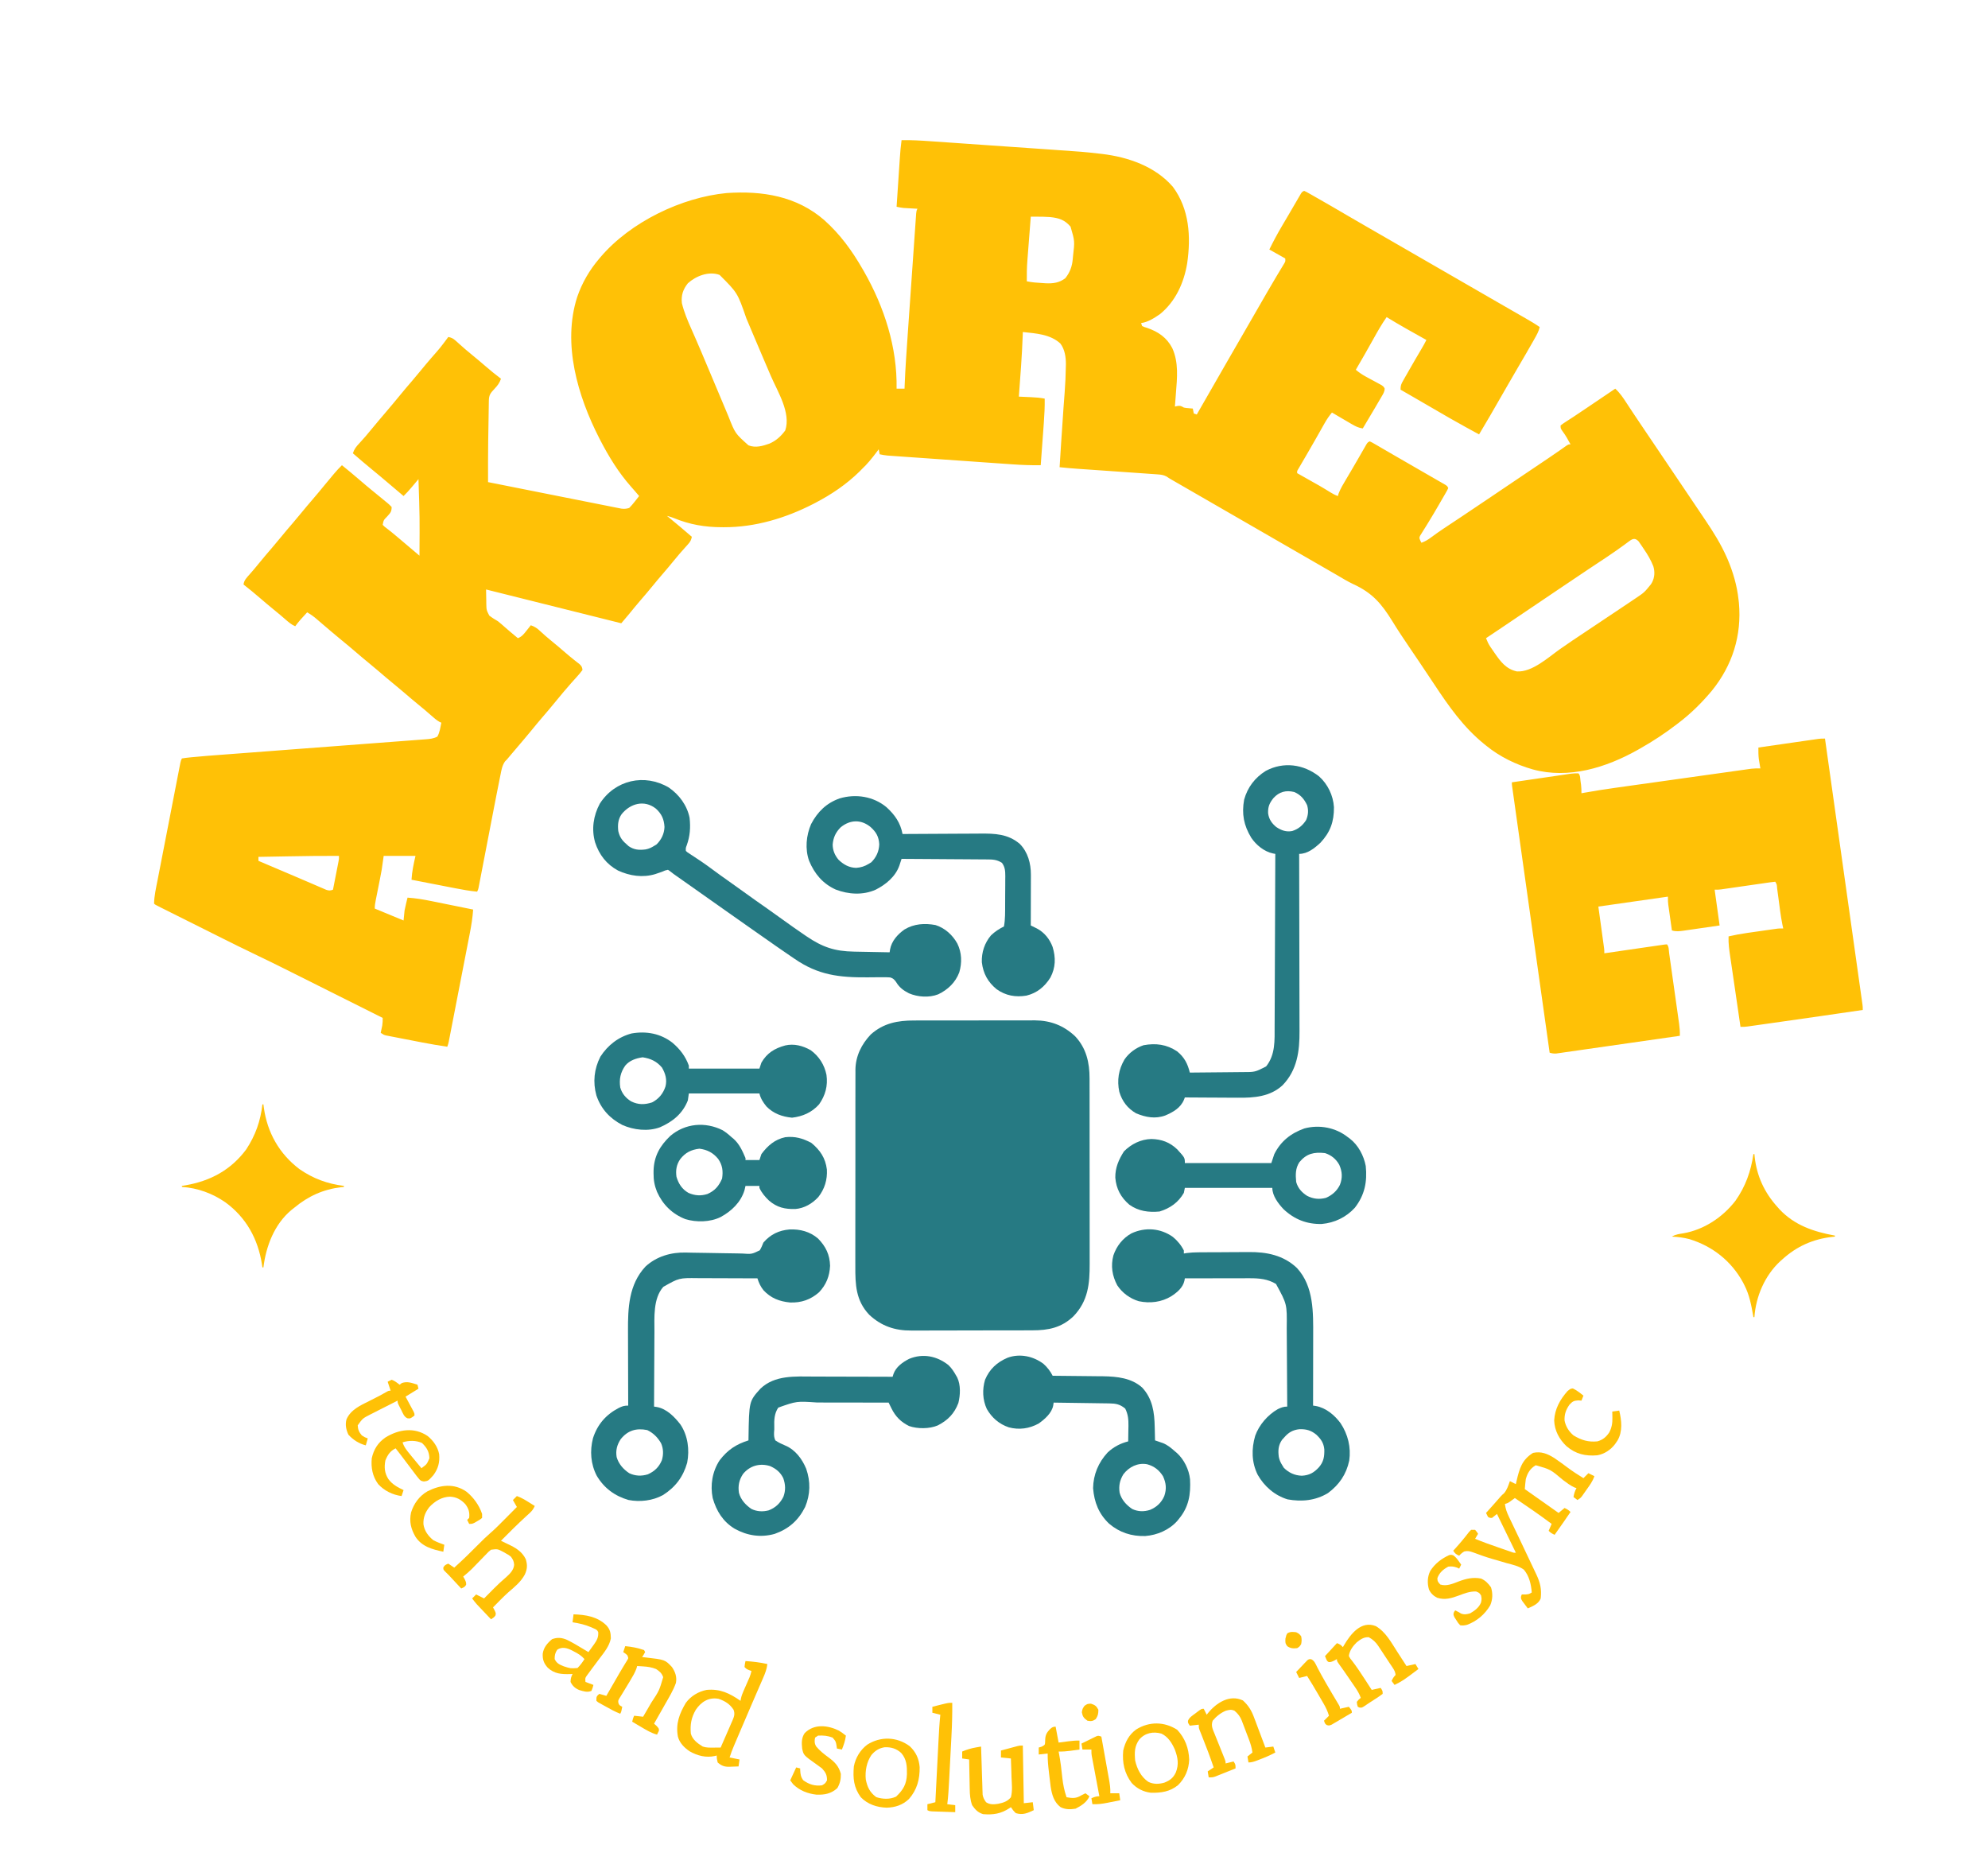 <?xml version="1.0" encoding="UTF-8"?>
<svg version="1.1" xmlns="http://www.w3.org/2000/svg" width="2000" height="1883">
<path d="M0 0 C9.623 -0.175 19.148 0.377 28.739 1.054 C30.393 1.168 32.047 1.281 33.701 1.394 C38.165 1.7 42.629 2.012 47.092 2.324 C50.843 2.587 54.594 2.847 58.345 3.106 C67.218 3.721 76.091 4.34 84.963 4.962 C94.047 5.599 103.131 6.228 112.215 6.854 C120.066 7.394 127.917 7.94 135.768 8.489 C140.433 8.816 145.099 9.14 149.764 9.46 C183.017 11.746 183.017 11.746 198.808 13.534 C199.806 13.646 200.803 13.758 201.831 13.873 C228.115 17.051 255.296 26.436 273 47 C289.573 69.326 291.219 97.143 287.359 123.81 C284.135 143.457 275.672 162.234 260 175 C254.232 178.927 248.01 183.051 241 184 C241.33 184.99 241.66 185.98 242 187 C244.221 188.039 244.221 188.039 246.938 188.812 C258.131 192.66 266.753 198.455 272.312 209.125 C278.945 223.694 277.211 239.236 276 254.812 C275.905 256.089 275.809 257.366 275.711 258.682 C275.478 261.788 275.241 264.894 275 268 C275.783 267.816 276.567 267.633 277.374 267.444 C280.49 266.917 281.31 267.507 284 269 C286.356 269.448 286.356 269.448 288.75 269.625 C289.549 269.7 290.348 269.775 291.172 269.852 C291.775 269.901 292.378 269.95 293 270 C293.33 271.65 293.66 273.3 294 275 C294.99 275.33 295.98 275.66 297 276 C297.406 275.288 297.812 274.576 298.231 273.842 C307.492 257.61 316.791 241.399 326.141 225.218 C329.263 219.813 332.381 214.407 335.5 209 C336.75 206.833 338 204.667 339.25 202.5 C339.869 201.428 340.488 200.355 341.125 199.25 C343 196 344.875 192.75 346.75 189.5 C347.369 188.427 347.988 187.354 348.625 186.249 C349.874 184.086 351.122 181.922 352.371 179.759 C355.524 174.294 358.675 168.828 361.82 163.359 C363.088 161.156 364.357 158.953 365.625 156.75 C366.238 155.684 366.851 154.618 367.483 153.519 C370.559 148.182 373.665 142.866 376.832 137.582 C377.439 136.567 378.046 135.552 378.671 134.507 C379.822 132.589 380.978 130.674 382.141 128.763 C382.65 127.914 383.159 127.066 383.684 126.191 C384.133 125.451 384.582 124.71 385.045 123.948 C386.22 121.913 386.22 121.913 386 119 C378.08 114.545 378.08 114.545 370 110 C373.909 102.017 378.038 94.274 382.562 86.625 C383.46 85.099 383.46 85.099 384.376 83.543 C385.621 81.427 386.868 79.313 388.116 77.2 C389.998 74.003 391.866 70.797 393.73 67.59 C394.903 65.581 396.077 63.571 397.25 61.562 C397.799 60.615 398.347 59.668 398.912 58.692 C399.421 57.825 399.929 56.959 400.453 56.066 C400.898 55.303 401.343 54.539 401.802 53.752 C403 52 403 52 405 51 C407.141 51.949 407.141 51.949 409.82 53.473 C410.818 54.035 411.816 54.598 412.844 55.177 C413.926 55.8 415.009 56.422 416.125 57.062 C417.247 57.699 418.369 58.336 419.526 58.992 C429.033 64.395 438.477 69.907 447.91 75.438 C454.216 79.132 460.543 82.789 466.875 86.438 C467.955 87.06 469.035 87.683 470.148 88.324 C472.338 89.586 474.528 90.847 476.718 92.109 C482.147 95.237 487.573 98.369 493 101.5 C495.167 102.75 497.333 104 499.5 105.25 C529.833 122.75 560.167 140.25 590.5 157.75 C591.574 158.37 592.648 158.989 593.755 159.628 C595.905 160.868 598.056 162.11 600.206 163.351 C605.264 166.27 610.323 169.187 615.388 172.094 C617.769 173.462 620.15 174.831 622.531 176.2 C624.203 177.161 625.877 178.119 627.551 179.078 C632.476 181.911 637.333 184.757 642 188 C641.054 192.346 638.986 195.911 636.812 199.75 C636.373 200.534 635.933 201.319 635.479 202.127 C630.65 210.695 625.673 219.177 620.703 227.664 C616.964 234.053 613.259 240.461 609.562 246.875 C608.947 247.943 608.331 249.011 607.697 250.111 C605.122 254.579 602.548 259.048 599.976 263.517 C598.619 265.873 597.262 268.23 595.904 270.586 C594.635 272.79 593.366 274.994 592.098 277.199 C588.464 283.506 584.769 289.772 581 296 C577.329 294.008 573.663 292.007 570 290 C569.059 289.485 569.059 289.485 568.099 288.96 C556.767 282.748 545.588 276.293 534.438 269.762 C527.475 265.686 520.49 261.653 513.5 257.625 C512.629 257.123 512.629 257.123 511.74 256.61 C508.493 254.739 505.247 252.869 502 251 C502 246.689 502.633 245.388 504.711 241.738 C505.583 240.195 505.583 240.195 506.472 238.62 C507.1 237.528 507.728 236.437 508.375 235.312 C509.325 233.64 509.325 233.64 510.294 231.933 C514.455 224.626 518.671 217.35 522.978 210.128 C524.765 207.13 526.464 204.133 528 201 C527.321 200.623 526.642 200.246 525.943 199.858 C513.179 192.761 500.444 185.648 488 178 C483.326 184.729 479.264 191.703 475.312 198.875 C469.328 209.655 463.218 220.353 457 231 C460.339 233.797 463.647 236.04 467.484 238.094 C468.501 238.649 469.519 239.205 470.566 239.777 C472.701 240.932 474.839 242.081 476.98 243.223 C477.992 243.778 479.004 244.334 480.047 244.906 C480.973 245.404 481.9 245.903 482.854 246.416 C485 248 485 248 486.009 249.808 C485.995 253.185 484.503 255.27 482.809 258.164 C482.295 259.052 482.295 259.052 481.771 259.958 C480.671 261.854 479.555 263.739 478.438 265.625 C477.712 266.87 476.987 268.117 476.264 269.363 C472.239 276.28 468.137 283.15 464 290 C459.66 289.407 456.587 287.827 452.824 285.621 C452.254 285.29 451.684 284.958 451.097 284.616 C449.29 283.563 447.489 282.501 445.688 281.438 C444.458 280.719 443.228 280.001 441.998 279.283 C438.994 277.53 435.996 275.767 433 274 C430.154 277.408 427.818 280.835 425.637 284.699 C425.004 285.814 424.371 286.93 423.719 288.079 C423.042 289.282 422.364 290.484 421.688 291.688 C420.266 294.2 418.842 296.711 417.418 299.223 C417.056 299.863 416.694 300.502 416.32 301.162 C413.78 305.644 411.207 310.107 408.613 314.559 C408.264 315.158 407.916 315.758 407.556 316.376 C405.883 319.253 404.205 322.127 402.522 324.999 C401.927 326.023 401.332 327.047 400.719 328.102 C400.192 329.002 399.666 329.903 399.123 330.831 C397.847 332.889 397.847 332.889 398 335 C398.927 335.52 398.927 335.52 399.873 336.051 C421.978 348.46 421.978 348.46 431.569 354.371 C434.043 355.886 436.232 357.077 439 358 C439.201 357.234 439.402 356.469 439.609 355.68 C441.577 350.475 444.406 345.896 447.25 341.125 C448.511 338.991 449.771 336.857 451.031 334.723 C451.682 333.623 452.333 332.524 453.004 331.391 C455.012 327.979 456.995 324.553 458.969 321.121 C459.603 320.022 460.237 318.923 460.89 317.791 C462.115 315.664 463.337 313.535 464.556 311.405 C465.387 309.969 465.387 309.969 466.234 308.504 C466.721 307.656 467.208 306.809 467.71 305.936 C469 304 469 304 471 303 C473.385 304.117 473.385 304.117 476.406 305.875 C478.091 306.847 478.091 306.847 479.81 307.838 C481.04 308.559 482.27 309.279 483.5 310 C484.769 310.736 486.038 311.47 487.308 312.205 C489.927 313.721 492.544 315.241 495.158 316.765 C499.779 319.456 504.415 322.12 509.051 324.784 C513.294 327.226 517.531 329.678 521.767 332.131 C524.573 333.753 527.381 335.369 530.191 336.983 C532.984 338.589 535.773 340.201 538.562 341.812 C540.117 342.702 540.117 342.702 541.702 343.61 C542.647 344.158 543.593 344.705 544.566 345.27 C545.819 345.99 545.819 345.99 547.096 346.726 C549 348 549 348 550 350 C548.851 352.448 548.851 352.448 547.055 355.547 C546.733 356.106 546.411 356.666 546.079 357.242 C545.382 358.452 544.681 359.658 543.977 360.863 C542.873 362.753 541.78 364.649 540.69 366.547 C537.197 372.608 533.642 378.621 529.969 384.574 C529.36 385.569 528.752 386.564 528.125 387.589 C526.979 389.455 525.816 391.312 524.636 393.157 C524.125 393.991 523.613 394.825 523.086 395.684 C522.406 396.76 522.406 396.76 521.712 397.857 C520.735 400.1 520.735 400.1 521.87 402.77 C522.243 403.506 522.616 404.242 523 405 C526.809 403.645 529.693 401.921 532.906 399.48 C537.127 396.348 541.403 393.332 545.781 390.426 C546.689 389.823 546.689 389.823 547.615 389.208 C548.9 388.356 550.184 387.506 551.47 386.656 C555.101 384.253 558.726 381.841 562.352 379.43 C563.126 378.915 563.901 378.4 564.699 377.869 C574.118 371.599 583.497 365.269 592.875 358.938 C593.767 358.336 594.658 357.734 595.577 357.113 C599.233 354.645 602.89 352.176 606.545 349.707 C613.309 345.14 620.075 340.579 626.844 336.02 C629.751 334.061 632.658 332.102 635.565 330.143 C637.41 328.9 639.256 327.657 641.102 326.414 C643.68 324.678 646.258 322.941 648.836 321.203 C650.035 320.396 650.035 320.396 651.259 319.572 C654.871 317.134 658.47 314.682 662.036 312.178 C662.949 311.537 662.949 311.537 663.881 310.884 C665.474 309.762 667.063 308.633 668.651 307.503 C671 306 671 306 673 306 C670.617 301.527 668.232 297.187 665.188 293.125 C663 290 663 290 663 287 C665.032 285.416 667.016 284.057 669.191 282.695 C670.576 281.801 671.961 280.905 673.344 280.009 C674.471 279.284 674.471 279.284 675.62 278.546 C679.857 275.794 684.032 272.951 688.215 270.117 C689.989 268.919 691.763 267.721 693.537 266.523 C695.337 265.307 697.137 264.091 698.938 262.875 C700.796 261.62 702.655 260.365 704.514 259.109 C709.009 256.073 713.505 253.037 718 250 C722.727 254.292 725.997 259.221 729.465 264.555 C730.715 266.454 731.967 268.354 733.218 270.253 C733.85 271.215 734.481 272.176 735.132 273.167 C737.954 277.447 740.821 281.697 743.691 285.945 C744.245 286.765 744.798 287.585 745.368 288.43 C746.509 290.121 747.65 291.811 748.791 293.502 C750.635 296.233 752.478 298.964 754.321 301.695 C759.48 309.342 764.641 316.988 769.804 324.633 C777.082 335.411 784.355 346.192 791.619 356.98 C793.83 360.264 796.044 363.547 798.26 366.829 C800.796 370.585 803.327 374.344 805.852 378.108 C806.759 379.458 807.669 380.806 808.58 382.153 C816.66 394.097 824.373 406.457 830.188 419.688 C830.669 420.779 830.669 420.779 831.161 421.893 C836.523 434.506 840.551 448.354 842 462 C842.199 463.717 842.199 463.717 842.402 465.469 C845.37 498.277 835.868 528.347 815.212 553.838 C805.333 565.654 794.265 576.682 782 586 C781.341 586.509 780.682 587.017 780.002 587.541 C768.184 596.631 755.991 604.688 743 612 C741.728 612.721 741.728 612.721 740.43 613.458 C708.812 631.219 671.15 642.935 635 633 C618.047 628.194 601.673 620.163 588 609 C587.471 608.575 586.943 608.151 586.398 607.713 C565.254 590.634 550.443 569.406 535.554 546.885 C531.137 540.204 526.687 533.545 522.211 526.902 C521.314 525.571 521.314 525.571 520.4 524.213 C517.285 519.591 514.161 514.977 511.022 510.372 C505.154 501.748 499.385 493.104 493.938 484.207 C482.917 466.392 473.834 455.507 454.298 446.569 C448.669 443.891 443.363 440.669 438 437.5 C435.835 436.247 433.668 434.997 431.5 433.75 C392.5 411.25 353.5 388.75 314.5 366.25 C313.426 365.63 312.352 365.011 311.245 364.372 C309.095 363.132 306.946 361.892 304.796 360.651 C299.727 357.726 294.657 354.802 289.587 351.88 C287.196 350.502 284.805 349.124 282.414 347.745 C280.73 346.775 279.046 345.804 277.361 344.834 C276.338 344.244 275.316 343.654 274.262 343.047 C273.364 342.53 272.467 342.012 271.542 341.479 C269 340 269 340 266.596 338.36 C263.365 336.667 260.84 336.447 257.203 336.191 C256.521 336.14 255.84 336.088 255.137 336.035 C252.842 335.865 250.546 335.714 248.25 335.562 C246.611 335.445 244.972 335.326 243.333 335.206 C238.638 334.865 233.942 334.543 229.245 334.223 C223.215 333.809 217.186 333.382 211.156 332.957 C203.512 332.419 195.868 331.882 188.224 331.358 C186.426 331.234 186.426 331.234 184.593 331.107 C182.346 330.952 180.099 330.799 177.853 330.647 C171.555 330.211 165.277 329.671 159 329 C159.369 323.123 159.739 317.246 160.111 311.369 C160.245 309.247 160.379 307.126 160.513 305.004 C161.249 293.347 162.007 281.692 162.867 270.043 C162.971 268.62 162.971 268.62 163.077 267.168 C163.404 262.696 163.738 258.225 164.085 253.755 C164.734 245.135 165.161 236.527 165.27 227.883 C165.29 227.042 165.31 226.201 165.331 225.334 C165.355 218.134 164.225 210.534 159.812 204.625 C149.753 195.236 135.067 194.394 122 193 C121.944 194.76 121.944 194.76 121.887 196.555 C121.146 217.07 119.522 237.531 118 258 C118.574 258.025 119.149 258.05 119.741 258.076 C122.369 258.193 124.997 258.315 127.625 258.438 C128.529 258.477 129.432 258.516 130.363 258.557 C134.982 258.776 139.452 259.101 144 260 C144.129 268.151 143.734 276.197 143.125 284.324 C143.036 285.552 142.947 286.779 142.856 288.044 C142.574 291.925 142.287 295.806 142 299.688 C141.806 302.335 141.614 304.983 141.422 307.631 C140.952 314.088 140.477 320.544 140 327 C130.4 327.119 120.939 326.786 111.363 326.098 C109.96 326.001 108.557 325.904 107.155 325.807 C103.393 325.547 99.631 325.281 95.869 325.014 C91.915 324.733 87.96 324.458 84.005 324.182 C77.377 323.719 70.75 323.252 64.122 322.782 C56.468 322.24 48.812 321.704 41.157 321.17 C33.768 320.656 26.38 320.137 18.991 319.617 C15.856 319.396 12.72 319.176 9.584 318.958 C5.897 318.7 2.211 318.44 -1.475 318.177 C-3.469 318.036 -5.464 317.897 -7.458 317.759 C-9.243 317.631 -9.243 317.631 -11.064 317.5 C-12.096 317.427 -13.128 317.354 -14.191 317.279 C-16.849 317.015 -19.393 316.574 -22 316 C-22.33 314.35 -22.66 312.7 -23 311 C-23.641 311.857 -24.281 312.714 -24.941 313.598 C-29.626 319.811 -34.294 325.68 -40 331 C-40.763 331.784 -41.526 332.567 -42.312 333.375 C-55.642 346.394 -70.507 356.412 -87 365 C-87.645 365.336 -88.289 365.672 -88.953 366.018 C-116.673 380.232 -147.323 389.461 -178.562 389.375 C-179.681 389.374 -179.681 389.374 -180.822 389.373 C-197.874 389.316 -212.984 386.747 -228.812 380.27 C-231.234 379.305 -233.46 378.527 -236 378 C-235.368 378.51 -234.737 379.021 -234.086 379.547 C-226.272 385.897 -218.623 392.423 -211 399 C-211.589 402.145 -212.496 403.911 -214.625 406.285 C-215.162 406.892 -215.699 407.5 -216.252 408.125 C-216.829 408.765 -217.406 409.404 -218 410.062 C-219.198 411.416 -220.394 412.77 -221.59 414.125 C-222.176 414.788 -222.763 415.45 -223.367 416.133 C-225.492 418.562 -227.534 421.052 -229.562 423.562 C-232.971 427.772 -236.464 431.898 -240 436 C-243.555 440.125 -247.068 444.272 -250.5 448.5 C-254.43 453.341 -258.476 458.071 -262.545 462.793 C-266.396 467.27 -270.155 471.81 -273.867 476.402 C-275.599 478.512 -277.355 480.592 -279.133 482.662 C-279.671 483.289 -280.209 483.915 -280.762 484.56 C-281.375 485.273 -281.375 485.273 -282 486 C-288.37 484.408 -294.74 482.815 -301.109 481.223 C-302.124 480.969 -302.124 480.969 -303.158 480.71 C-328.341 474.415 -353.523 468.119 -378.706 461.824 C-379.914 461.521 -379.914 461.521 -381.147 461.213 C-388.219 459.445 -395.291 457.677 -402.363 455.909 C-403.421 455.645 -403.421 455.645 -404.5 455.375 C-411.25 453.688 -411.25 453.688 -418 452 C-417.968 455.727 -417.885 459.45 -417.793 463.176 C-417.785 464.229 -417.776 465.283 -417.767 466.368 C-417.609 472.682 -417.609 472.682 -414.794 478.218 C-411.997 480.438 -409.069 482.177 -406 484 C-403.484 485.995 -401.09 488.12 -398.688 490.25 C-397.547 491.236 -396.406 492.221 -395.262 493.203 C-394.723 493.667 -394.185 494.13 -393.63 494.607 C-391.107 496.763 -388.555 498.882 -386 501 C-381.917 499.445 -379.918 496.749 -377.25 493.375 C-376.451 492.372 -375.652 491.369 -374.828 490.336 C-373.923 489.18 -373.923 489.18 -373 488 C-368.962 489.363 -366.456 491.141 -363.375 494.062 C-359.916 497.267 -356.417 500.348 -352.75 503.312 C-347.826 507.298 -343.01 511.394 -338.221 515.54 C-335.421 517.957 -332.606 520.337 -329.699 522.625 C-328.705 523.409 -327.711 524.192 -326.688 525 C-325.804 525.681 -324.921 526.361 -324.012 527.062 C-321.816 529.177 -321.324 530.026 -321 533 C-322.835 535.5 -324.653 537.676 -326.75 539.938 C-327.959 541.284 -329.167 542.632 -330.375 543.98 C-331.292 544.992 -331.292 544.992 -332.227 546.025 C-334.794 548.884 -337.277 551.809 -339.75 554.75 C-340.426 555.551 -340.426 555.551 -341.116 556.367 C-343.924 559.697 -346.69 563.058 -349.438 566.438 C-353.394 571.3 -357.464 576.057 -361.556 580.806 C-365.354 585.223 -369.057 589.71 -372.73 594.23 C-377.085 599.544 -381.552 604.765 -386 610 C-387.98 612.332 -389.959 614.666 -391.938 617 C-392.61 617.792 -392.61 617.792 -393.296 618.599 C-394.536 620.062 -395.768 621.531 -397 623 C-397.659 623.673 -398.318 624.345 -398.998 625.038 C-401.82 629.213 -402.497 633.369 -403.448 638.268 C-403.657 639.283 -403.865 640.297 -404.079 641.342 C-404.735 644.559 -405.369 647.779 -406 651 C-406.4 653.007 -406.8 655.014 -407.201 657.021 C-408.219 662.159 -409.214 667.302 -410.202 672.446 C-410.847 675.805 -411.495 679.164 -412.145 682.522 C-413.751 690.833 -415.351 699.145 -416.952 707.456 C-418.317 714.548 -419.685 721.64 -421.056 728.731 C-421.695 732.04 -422.33 735.35 -422.966 738.659 C-423.354 740.667 -423.742 742.675 -424.13 744.683 C-424.305 745.603 -424.481 746.522 -424.662 747.47 C-424.906 748.724 -424.906 748.724 -425.154 750.004 C-425.294 750.732 -425.434 751.46 -425.579 752.21 C-426 754 -426 754 -427 756 C-434.553 755.292 -441.906 753.956 -449.348 752.496 C-450.6 752.253 -451.853 752.011 -453.143 751.761 C-456.443 751.12 -459.742 750.477 -463.041 749.832 C-466.419 749.173 -469.799 748.517 -473.178 747.861 C-479.786 746.578 -486.393 745.291 -493 744 C-492.514 735.64 -490.915 728.297 -489 720 C-499.56 720 -510.12 720 -521 720 C-521.66 724.62 -522.32 729.24 -523 734 C-523.548 737.056 -524.111 740.095 -524.727 743.137 C-524.879 743.909 -525.032 744.681 -525.189 745.477 C-525.664 747.881 -526.144 750.284 -526.625 752.688 C-527.113 755.13 -527.599 757.573 -528.083 760.016 C-528.38 761.522 -528.681 763.026 -528.984 764.53 C-529.554 767.41 -530 770.056 -530 773 C-520.43 776.96 -510.86 780.92 -501 785 C-500.67 781.7 -500.34 778.4 -500 775 C-499.529 772.615 -499.015 770.237 -498.438 767.875 C-498.033 766.201 -498.033 766.201 -497.621 764.492 C-497.416 763.67 -497.211 762.847 -497 762 C-488.812 762.55 -480.927 763.854 -472.895 765.504 C-471.689 765.747 -470.484 765.989 -469.242 766.239 C-465.431 767.008 -461.622 767.785 -457.812 768.562 C-455.213 769.088 -452.613 769.614 -450.014 770.139 C-443.675 771.42 -437.337 772.708 -431 774 C-431.561 781.992 -432.756 789.727 -434.301 797.584 C-434.533 798.79 -434.766 799.996 -435.006 801.239 C-435.638 804.512 -436.275 807.784 -436.915 811.056 C-437.585 814.492 -438.25 817.929 -438.915 821.365 C-440.031 827.125 -441.151 832.885 -442.274 838.644 C-443.572 845.3 -444.865 851.957 -446.155 858.615 C-447.531 865.719 -448.91 872.822 -450.29 879.925 C-450.687 881.968 -451.084 884.011 -451.48 886.055 C-452.217 889.854 -452.958 893.653 -453.699 897.451 C-453.918 898.583 -454.138 899.714 -454.364 900.88 C-454.565 901.911 -454.767 902.943 -454.975 904.006 C-455.15 904.903 -455.325 905.8 -455.505 906.725 C-456 909 -456 909 -457 912 C-465.48 910.747 -473.906 909.324 -482.32 907.688 C-483.427 907.473 -484.533 907.259 -485.673 907.038 C-487.984 906.589 -490.295 906.138 -492.605 905.687 C-496.15 904.995 -499.696 904.314 -503.242 903.633 C-505.498 903.193 -507.753 902.753 -510.008 902.312 C-511.067 902.11 -512.126 901.908 -513.218 901.7 C-514.197 901.506 -515.176 901.313 -516.184 901.113 C-517.044 900.946 -517.904 900.779 -518.791 900.607 C-521 900 -521 900 -524 898 C-523.856 897.336 -523.711 896.672 -523.562 895.988 C-523.377 895.105 -523.191 894.222 -523 893.312 C-522.814 892.442 -522.629 891.572 -522.438 890.676 C-522.01 888.059 -521.969 885.645 -522 883 C-536.726 875.625 -551.453 868.253 -566.182 860.883 C-573.023 857.46 -579.864 854.036 -586.704 850.61 C-592.678 847.618 -598.653 844.628 -604.628 841.639 C-607.781 840.062 -610.934 838.484 -614.085 836.904 C-626.903 830.481 -639.744 824.127 -652.693 817.973 C-662.825 813.149 -672.864 808.141 -682.898 803.117 C-684.881 802.126 -686.863 801.135 -688.846 800.145 C-692.942 798.098 -697.038 796.049 -701.132 793.999 C-706.389 791.368 -711.647 788.74 -716.906 786.114 C-720.973 784.082 -725.039 782.049 -729.104 780.015 C-731.046 779.044 -732.988 778.073 -734.93 777.103 C-737.617 775.761 -740.304 774.416 -742.99 773.07 C-743.792 772.67 -744.593 772.27 -745.42 771.858 C-750.886 769.114 -750.886 769.114 -752 768 C-751.854 760.13 -750.024 752.288 -748.516 744.596 C-748.261 743.277 -748.006 741.959 -747.752 740.64 C-747.066 737.091 -746.374 733.542 -745.681 729.993 C-744.956 726.271 -744.234 722.548 -743.513 718.826 C-742.302 712.585 -741.088 706.344 -739.871 700.104 C-738.464 692.888 -737.062 685.67 -735.664 678.452 C-734.316 671.498 -732.965 664.545 -731.613 657.593 C-731.038 654.636 -730.463 651.679 -729.89 648.722 C-729.092 644.604 -728.288 640.486 -727.484 636.369 C-727.246 635.139 -727.008 633.909 -726.763 632.642 C-726.545 631.526 -726.326 630.41 -726.101 629.26 C-725.911 628.287 -725.722 627.314 -725.526 626.311 C-725 624 -725 624 -724 622 C-721.446 621.548 -718.98 621.233 -716.403 620.99 C-715.2 620.868 -715.2 620.868 -713.973 620.743 C-703.516 619.706 -693.034 618.935 -682.555 618.152 C-680.255 617.978 -677.956 617.804 -675.656 617.629 C-670.742 617.256 -665.828 616.886 -660.914 616.516 C-653.144 615.932 -645.374 615.341 -637.605 614.75 C-634.937 614.547 -632.269 614.344 -629.601 614.141 C-628.601 614.065 -628.601 614.065 -627.582 613.987 C-620.035 613.413 -612.488 612.841 -604.941 612.269 C-603.909 612.19 -603.909 612.19 -602.855 612.11 C-591.66 611.262 -580.465 610.417 -569.269 609.574 C-557.743 608.705 -546.217 607.83 -534.692 606.949 C-526.967 606.36 -519.241 605.777 -511.514 605.2 C-506.721 604.84 -501.927 604.473 -497.134 604.105 C-494.91 603.935 -492.685 603.768 -490.46 603.604 C-487.427 603.38 -484.395 603.147 -481.364 602.91 C-480.038 602.816 -480.038 602.816 -478.686 602.72 C-474.48 602.382 -470.784 602.039 -467 600 C-464.593 595.82 -463.962 590.696 -463 586 C-463.525 585.785 -464.049 585.569 -464.59 585.348 C-467.945 583.471 -470.691 580.965 -473.562 578.438 C-474.823 577.341 -476.085 576.246 -477.348 575.152 C-477.969 574.613 -478.591 574.074 -479.231 573.519 C-481.619 571.469 -484.054 569.481 -486.5 567.5 C-491.346 563.566 -496.081 559.516 -500.809 555.441 C-504.333 552.41 -507.89 549.43 -511.5 546.5 C-516.346 542.566 -521.081 538.516 -525.809 534.441 C-529.333 531.41 -532.89 528.43 -536.5 525.5 C-540.728 522.068 -544.875 518.554 -549 515 C-554.016 510.678 -559.092 506.445 -564.23 502.27 C-567.304 499.751 -570.344 497.195 -573.375 494.625 C-574.182 493.941 -574.182 493.941 -575.006 493.244 C-577.859 490.826 -580.703 488.398 -583.539 485.961 C-584.119 485.465 -584.698 484.969 -585.295 484.458 C-586.399 483.514 -587.501 482.567 -588.599 481.616 C-591.58 479.07 -594.577 476.913 -598 475 C-599.44 476.581 -600.877 478.165 -602.312 479.75 C-603.113 480.632 -603.914 481.513 -604.738 482.422 C-606.609 484.554 -608.341 486.702 -610 489 C-613.917 487.348 -616.891 484.696 -620.062 481.938 C-621.231 480.934 -622.4 479.932 -623.57 478.93 C-624.151 478.432 -624.731 477.934 -625.329 477.421 C-627.669 475.431 -630.051 473.496 -632.438 471.562 C-636.707 468.089 -640.895 464.532 -645.062 460.938 C-650.607 456.156 -656.236 451.516 -662 447 C-661.502 442.697 -658.754 440.049 -656 436.938 C-654.987 435.769 -653.976 434.6 -652.965 433.43 C-652.461 432.849 -651.956 432.269 -651.437 431.671 C-649.432 429.339 -647.496 426.954 -645.562 424.562 C-641.605 419.699 -637.535 414.941 -633.442 410.192 C-630.411 406.667 -627.43 403.11 -624.5 399.5 C-620.566 394.654 -616.516 389.919 -612.441 385.191 C-609.41 381.667 -606.43 378.11 -603.5 374.5 C-600.068 370.272 -596.554 366.125 -593 362 C-588.688 356.995 -584.465 351.931 -580.297 346.805 C-577.619 343.535 -574.911 340.294 -572.188 337.062 C-571.731 336.518 -571.275 335.974 -570.804 335.414 C-568.32 332.475 -565.766 329.676 -563 327 C-556.921 331.913 -550.92 336.898 -545 342 C-540.875 345.555 -536.728 349.068 -532.5 352.5 C-530.666 353.999 -528.833 355.499 -527 357 C-526.395 357.491 -525.79 357.981 -525.167 358.487 C-523.205 360.084 -521.258 361.696 -519.312 363.312 C-518.687 363.817 -518.062 364.321 -517.418 364.84 C-515.676 366.301 -515.676 366.301 -513 369 C-513 373.987 -514.271 374.899 -517.5 378.562 C-521.105 382.245 -521.105 382.245 -522 387 C-519.991 388.999 -519.991 388.999 -517.312 391 C-516.306 391.797 -515.299 392.593 -514.262 393.414 C-513.726 393.836 -513.19 394.258 -512.638 394.692 C-509.919 396.863 -507.273 399.119 -504.625 401.375 C-503.669 402.187 -502.712 402.999 -501.727 403.836 C-501.195 404.288 -500.662 404.74 -500.114 405.206 C-495.081 409.477 -490.04 413.737 -485 418 C-484.731 379.485 -484.731 379.485 -486 341 C-486.748 341.892 -487.495 342.784 -488.266 343.703 C-489.26 344.885 -490.255 346.068 -491.25 347.25 C-491.987 348.13 -491.987 348.13 -492.738 349.027 C-495.375 352.156 -498.047 355.16 -501 358 C-502.32 356.883 -503.641 355.765 -504.961 354.648 C-506.128 353.661 -507.294 352.675 -508.46 351.688 C-511.433 349.174 -514.404 346.658 -517.371 344.137 C-522.359 339.902 -527.359 335.689 -532.438 331.562 C-539.067 326.169 -545.53 320.582 -552 315 C-550.592 310.706 -548.541 308.13 -545.438 304.875 C-541.21 300.344 -537.237 295.697 -533.34 290.875 C-530.804 287.76 -528.224 284.688 -525.625 281.625 C-525.165 281.083 -524.705 280.54 -524.231 279.981 C-522.35 277.765 -520.467 275.549 -518.584 273.334 C-513.865 267.779 -509.159 262.219 -504.562 256.562 C-500.605 251.699 -496.535 246.941 -492.442 242.192 C-489.411 238.667 -486.43 235.11 -483.5 231.5 C-480.068 227.272 -476.554 223.125 -473 219 C-464.063 208.836 -464.063 208.836 -456 198 C-452.855 198.589 -451.089 199.496 -448.715 201.625 C-448.108 202.162 -447.5 202.699 -446.875 203.252 C-446.235 203.829 -445.596 204.406 -444.938 205 C-443.584 206.198 -442.23 207.394 -440.875 208.59 C-440.212 209.176 -439.55 209.763 -438.867 210.367 C-436.438 212.492 -433.948 214.534 -431.438 216.562 C-427.181 220.007 -423.019 223.546 -418.875 227.125 C-413.707 231.585 -408.46 235.898 -403 240 C-404.409 244.288 -406.482 246.919 -409.562 250.188 C-413.603 254.5 -415.11 256.288 -415.205 262.199 C-415.225 263.289 -415.245 264.38 -415.266 265.504 C-415.282 266.696 -415.299 267.889 -415.316 269.117 C-415.348 270.978 -415.348 270.978 -415.379 272.876 C-415.423 275.524 -415.464 278.172 -415.503 280.82 C-415.56 284.768 -415.626 288.716 -415.693 292.664 C-415.735 295.253 -415.776 297.841 -415.816 300.43 C-415.835 301.569 -415.854 302.709 -415.873 303.884 C-416.065 317.255 -416.017 330.628 -416 344 C-398.226 347.549 -380.45 351.088 -362.671 354.613 C-354.416 356.25 -346.162 357.891 -337.91 359.54 C-330.717 360.977 -323.523 362.408 -316.328 363.83 C-312.518 364.584 -308.708 365.341 -304.9 366.105 C-301.316 366.825 -297.73 367.536 -294.143 368.24 C-292.199 368.624 -290.258 369.017 -288.316 369.411 C-287.157 369.637 -285.997 369.863 -284.802 370.095 C-283.797 370.295 -282.791 370.495 -281.755 370.701 C-278.836 371.018 -276.797 370.882 -274 370 C-272.042 368.008 -270.379 366.13 -268.688 363.938 C-268.233 363.37 -267.779 362.802 -267.311 362.217 C-266.196 360.82 -265.096 359.411 -264 358 C-264.763 357.113 -265.526 356.226 -266.312 355.312 C-266.863 354.665 -267.413 354.018 -267.98 353.352 C-269.446 351.645 -270.93 349.954 -272.426 348.273 C-284.745 334.288 -294.44 318.512 -303 302 C-303.377 301.273 -303.754 300.546 -304.143 299.797 C-325.797 257.445 -341.387 204.856 -326.375 157.938 C-321.413 143.434 -313.935 130.628 -304 119 C-303.57 118.491 -303.139 117.983 -302.696 117.458 C-272.751 82.429 -221.568 57.546 -175.872 53.195 C-140.051 50.765 -105.547 56.243 -77.71 80.473 C-61.638 94.824 -49.701 111.379 -39 130 C-38.612 130.67 -38.225 131.341 -37.826 132.032 C-17.328 167.918 -4.243 208.583 -5 250 C-2.36 250 0.28 250 3 250 C3.044 248.834 3.087 247.669 3.132 246.468 C3.833 228.999 5.066 211.57 6.29 194.132 C6.532 190.679 6.772 187.226 7.013 183.773 C7.579 175.639 8.149 167.506 8.72 159.373 C9.309 150.989 9.893 142.606 10.474 134.222 C10.975 126.992 11.48 119.762 11.987 112.532 C12.289 108.226 12.59 103.921 12.888 99.615 C13.166 95.586 13.449 91.557 13.735 87.529 C13.839 86.049 13.942 84.57 14.043 83.09 C14.181 81.078 14.325 79.065 14.469 77.053 C14.548 75.925 14.627 74.798 14.708 73.637 C15 71 15 71 16 69 C14.903 68.939 13.806 68.879 12.676 68.816 C11.221 68.732 9.767 68.647 8.312 68.562 C7.591 68.523 6.87 68.484 6.127 68.443 C5.421 68.401 4.715 68.36 3.988 68.316 C3.344 68.28 2.7 68.243 2.036 68.205 C-0.35 67.965 -2.652 67.482 -5 67 C-4.498 59.445 -3.994 51.891 -3.487 44.337 C-3.252 40.828 -3.017 37.32 -2.784 33.811 C-2.516 29.77 -2.245 25.729 -1.973 21.688 C-1.89 20.438 -1.808 19.189 -1.723 17.902 C-1.317 11.902 -0.832 5.956 0 0 Z M130 77 C129.424 84.328 128.855 91.656 128.291 98.985 C128.099 101.474 127.905 103.962 127.709 106.451 C127.427 110.045 127.15 113.64 126.875 117.234 C126.788 118.332 126.7 119.429 126.61 120.56 C126.069 127.721 125.899 134.82 126 142 C131.257 143.084 136.396 143.457 141.75 143.75 C142.701 143.818 143.653 143.887 144.633 143.957 C152.229 144.363 158.684 143.579 164.812 138.812 C169.517 132.763 171.617 126.966 172.25 119.375 C172.324 118.595 172.397 117.815 172.473 117.012 C174.272 101.537 174.272 101.537 170 87 C164.142 80.14 158.172 78.252 149.375 77.375 C144.942 77.067 140.545 76.959 136.102 76.977 C134.378 76.982 134.378 76.982 132.62 76.987 C131.323 76.993 131.323 76.993 130 77 Z M-215 144 C-219.91 150.22 -221.83 156.02 -221 164 C-218.775 173.05 -215.229 181.516 -211.438 190 C-210.269 192.649 -209.107 195.301 -207.945 197.953 C-207.479 199.016 -207.479 199.016 -207.003 200.101 C-203.256 208.661 -199.639 217.277 -196.016 225.89 C-194.81 228.757 -193.6 231.622 -192.389 234.487 C-188.665 243.303 -184.946 252.121 -181.261 260.954 C-179.652 264.804 -178.032 268.65 -176.409 272.494 C-175.646 274.309 -174.888 276.125 -174.134 277.944 C-167.388 295.057 -167.388 295.057 -154 307 C-146.987 309.805 -139.672 307.69 -132.902 305.266 C-126.181 302.335 -121.301 297.865 -117 292 C-111.08 274.241 -124.734 252.957 -131.562 237.062 C-133.105 233.461 -134.647 229.859 -136.188 226.257 C-137.237 223.806 -138.287 221.355 -139.337 218.905 C-142.808 210.802 -146.253 202.688 -149.68 194.566 C-150.576 192.446 -151.472 190.325 -152.369 188.205 C-153.636 185.208 -154.901 182.211 -156.161 179.212 C-165.023 153.581 -165.023 153.581 -183.062 135.562 C-193.75 131.527 -206.844 136.541 -215 144 Z M-22 307 C-21 309 -21 309 -21 309 Z M732.395 403.191 C731.318 403.972 731.318 403.972 730.22 404.768 C729.426 405.36 728.631 405.952 727.812 406.562 C725.99 407.879 724.164 409.191 722.336 410.5 C721.325 411.224 720.314 411.949 719.272 412.695 C713.258 416.96 707.083 420.991 700.938 425.062 C698.068 426.967 695.2 428.874 692.332 430.781 C691.213 431.525 691.213 431.525 690.071 432.285 C680.729 438.503 671.427 444.783 662.125 451.062 C661.234 451.664 660.343 452.266 659.424 452.885 C654.844 455.977 650.265 459.069 645.686 462.161 C636.864 468.118 628.04 474.07 619.215 480.022 C616.442 481.893 613.668 483.764 610.895 485.635 C609.188 486.787 607.481 487.938 605.773 489.09 C605.016 489.601 604.258 490.112 603.478 490.639 C598.33 494.111 593.169 497.561 588 501 C589.234 504.162 590.466 506.942 592.391 509.742 C592.853 510.416 593.316 511.091 593.793 511.785 C594.514 512.82 594.514 512.82 595.25 513.875 C595.715 514.557 596.181 515.239 596.66 515.941 C602.647 524.601 608.209 532.109 619.07 534.445 C634.314 535.371 650.548 520.394 662.207 512.135 C670.68 506.161 679.303 500.423 687.938 494.688 C700.265 486.491 712.586 478.287 724.866 470.02 C726.482 468.934 728.098 467.849 729.716 466.766 C731.976 465.252 734.233 463.732 736.488 462.211 C737.147 461.771 737.806 461.332 738.485 460.879 C747.282 454.952 747.282 454.952 753.875 446.812 C754.264 446.159 754.654 445.505 755.055 444.832 C757.699 439.707 757.933 434.191 756.323 428.684 C753.76 422.215 750.465 416.642 746.5 410.938 C745.647 409.658 745.647 409.658 744.777 408.354 C744.222 407.545 743.666 406.736 743.094 405.902 C742.346 404.812 742.346 404.812 741.584 403.699 C738.411 400.296 735.958 400.539 732.395 403.191 Z M-616.861 720.464 C-620.274 720.525 -623.688 720.585 -627.102 720.645 C-633.734 720.761 -640.367 720.88 -647 721 C-647 722.32 -647 723.64 -647 725 C-644.447 726.087 -641.893 727.175 -639.34 728.262 C-638.535 728.604 -637.73 728.947 -636.901 729.3 C-632.428 731.204 -627.954 733.106 -623.478 735.003 C-621.635 735.785 -619.792 736.566 -617.949 737.348 C-617.027 737.739 -616.104 738.13 -615.153 738.533 C-610.035 740.705 -604.923 742.89 -599.818 745.094 C-596.964 746.325 -594.107 747.547 -591.249 748.768 C-589.921 749.337 -588.594 749.911 -587.27 750.489 C-585.44 751.287 -583.603 752.07 -581.766 752.852 C-580.742 753.293 -579.719 753.735 -578.665 754.19 C-575.892 755.033 -574.664 755.03 -572 754 C-571.142 749.641 -570.288 745.281 -569.437 740.92 C-569.147 739.437 -568.856 737.954 -568.563 736.471 C-568.144 734.339 -567.728 732.207 -567.312 730.074 C-567.061 728.791 -566.81 727.508 -566.551 726.186 C-565.915 723.046 -565.915 723.046 -566 720 C-582.959 719.92 -599.905 720.155 -616.861 720.464 Z " fill="#FFC106" transform="translate(907,141)"/>
<path d="M0 0 C4.843 34.345 9.685 68.69 14.523 103.036 C15.094 107.088 15.665 111.14 16.235 115.192 C16.349 115.998 16.463 116.805 16.58 117.636 C18.422 130.71 20.265 143.783 22.109 156.856 C24 170.263 25.889 183.671 27.777 197.079 C28.942 205.357 30.109 213.634 31.278 221.912 C32.078 227.583 32.877 233.254 33.674 238.925 C34.135 242.201 34.597 245.476 35.06 248.751 C35.561 252.297 36.059 255.843 36.557 259.389 C36.705 260.431 36.853 261.473 37.005 262.546 C37.204 263.966 37.204 263.966 37.407 265.414 C37.522 266.233 37.637 267.052 37.756 267.896 C38 270 38 270 38 273 C10.872 277.003 -16.269 280.915 -43.421 284.754 C-46.643 285.21 -49.865 285.667 -53.086 286.125 C-56.925 286.67 -60.765 287.213 -64.604 287.754 C-66.033 287.955 -67.462 288.158 -68.89 288.361 C-70.856 288.641 -72.823 288.917 -74.79 289.193 C-75.898 289.35 -77.005 289.506 -78.147 289.667 C-81 290 -81 290 -85 290 C-86.87 277.214 -88.736 264.426 -90.595 251.638 C-91.46 245.695 -92.33 239.753 -93.208 233.812 C-93.679 230.614 -94.147 227.415 -94.613 224.216 C-94.827 222.752 -95.044 221.288 -95.262 219.825 C-96.301 212.861 -97.297 206.059 -97 199 C-90.713 197.532 -84.465 196.391 -78.074 195.492 C-77.164 195.362 -76.254 195.231 -75.317 195.097 C-73.41 194.825 -71.503 194.554 -69.596 194.286 C-66.678 193.874 -63.76 193.455 -60.842 193.035 C-58.982 192.77 -57.122 192.506 -55.262 192.242 C-54.392 192.117 -53.522 191.992 -52.626 191.863 C-51.814 191.75 -51.003 191.636 -50.167 191.519 C-49.102 191.368 -49.102 191.368 -48.015 191.214 C-46 191 -46 191 -42 191 C-42.416 189.099 -42.416 189.099 -42.84 187.16 C-44.643 178.152 -45.691 169.01 -46.898 159.907 C-47.222 157.478 -47.55 155.049 -47.879 152.621 C-47.977 151.87 -48.075 151.119 -48.176 150.346 C-48.385 146.877 -48.385 146.877 -50 144 C-51.767 144.144 -53.528 144.367 -55.282 144.621 C-56.411 144.781 -57.539 144.941 -58.701 145.106 C-59.93 145.287 -61.159 145.467 -62.426 145.652 C-64.307 145.921 -64.307 145.921 -66.227 146.195 C-69.571 146.673 -72.915 147.155 -76.259 147.64 C-80.96 148.321 -85.663 148.997 -90.366 149.67 C-92.872 150.028 -95.377 150.39 -97.882 150.755 C-99.588 151 -99.588 151 -101.329 151.25 C-102.33 151.395 -103.331 151.54 -104.362 151.69 C-107 152 -107 152 -111 152 C-109.35 163.88 -107.7 175.76 -106 188 C-112.031 188.881 -118.063 189.756 -124.097 190.618 C-126.149 190.913 -128.2 191.211 -130.251 191.512 C-133.202 191.944 -136.153 192.366 -139.105 192.785 C-140.02 192.922 -140.935 193.058 -141.877 193.199 C-146.159 193.797 -149.779 194.292 -154 193 C-154.574 188.962 -155.144 184.924 -155.709 180.885 C-155.902 179.512 -156.096 178.14 -156.291 176.767 C-156.572 174.789 -156.849 172.811 -157.125 170.832 C-157.293 169.643 -157.46 168.455 -157.633 167.23 C-158 164 -158 164 -158 159 C-181.1 162.3 -204.2 165.6 -228 169 C-226.028 183.346 -226.028 183.346 -224.051 197.691 C-223.805 199.488 -223.558 201.285 -223.312 203.082 C-223.183 204.017 -223.053 204.951 -222.92 205.914 C-222.798 206.807 -222.676 207.7 -222.551 208.62 C-222.444 209.395 -222.338 210.17 -222.228 210.969 C-222 213 -222 213 -222 216 C-221.213 215.885 -220.426 215.77 -219.615 215.652 C-212.214 214.571 -204.812 213.497 -197.409 212.428 C-193.603 211.878 -189.797 211.326 -185.992 210.77 C-182.323 210.233 -178.653 209.702 -174.982 209.175 C-173.579 208.972 -172.176 208.768 -170.773 208.561 C-168.815 208.273 -166.856 207.993 -164.897 207.713 C-163.78 207.551 -162.663 207.388 -161.512 207.221 C-160.683 207.148 -159.854 207.075 -159 207 C-156.953 209.047 -157.176 213.006 -156.785 215.821 C-156.668 216.641 -156.551 217.46 -156.43 218.305 C-156.041 221.029 -155.659 223.755 -155.277 226.48 C-155.01 228.37 -154.742 230.26 -154.475 232.15 C-153.913 236.12 -153.354 240.091 -152.798 244.062 C-152.085 249.146 -151.365 254.229 -150.642 259.311 C-150.087 263.218 -149.537 267.126 -148.987 271.034 C-148.723 272.908 -148.458 274.781 -148.192 276.655 C-147.819 279.28 -147.452 281.906 -147.086 284.532 C-146.975 285.304 -146.864 286.075 -146.75 286.87 C-146.189 290.946 -145.887 294.886 -146 299 C-162.488 301.374 -178.978 303.738 -195.469 306.093 C-203.126 307.186 -210.782 308.282 -218.438 309.385 C-225.11 310.346 -231.783 311.302 -238.456 312.251 C-241.991 312.754 -245.524 313.26 -249.057 313.772 C-253 314.344 -256.943 314.903 -260.888 315.461 C-262.061 315.633 -263.234 315.805 -264.443 315.982 C-265.517 316.132 -266.591 316.282 -267.698 316.437 C-268.63 316.571 -269.563 316.704 -270.524 316.842 C-272.979 316.999 -274.655 316.648 -277 316 C-281.843 281.638 -286.684 247.276 -291.523 212.913 C-292.094 208.86 -292.665 204.807 -293.235 200.753 C-293.349 199.946 -293.463 199.14 -293.58 198.308 C-295.422 185.228 -297.265 172.147 -299.109 159.067 C-300.999 145.654 -302.888 132.24 -304.777 118.827 C-305.943 110.545 -307.11 102.262 -308.278 93.98 C-309.078 88.307 -309.876 82.634 -310.674 76.961 C-311.136 73.684 -311.597 70.407 -312.06 67.13 C-312.56 63.584 -313.059 60.037 -313.557 56.491 C-313.705 55.446 -313.853 54.401 -314.005 53.325 C-314.138 52.38 -314.27 51.436 -314.407 50.463 C-314.522 49.643 -314.637 48.824 -314.756 47.98 C-315 46 -315 46 -315 44 C-308.42 43.039 -301.841 42.079 -295.261 41.119 C-293.029 40.793 -290.796 40.468 -288.564 40.142 C-283.255 39.367 -277.945 38.593 -272.636 37.821 C-269.255 37.33 -265.875 36.834 -262.497 36.327 C-261.263 36.144 -260.029 35.962 -258.758 35.773 C-257.741 35.621 -256.724 35.468 -255.676 35.31 C-253.078 35.009 -250.612 34.869 -248 35 C-246.087 36.913 -246.297 40.184 -245.938 42.75 C-245.673 44.599 -245.673 44.599 -245.402 46.484 C-245.071 49.381 -244.968 52.094 -245 55 C-243.961 54.811 -242.923 54.622 -241.852 54.427 C-231.845 52.622 -221.825 51.044 -211.753 49.64 C-210.214 49.423 -208.674 49.206 -207.135 48.988 C-203.014 48.407 -198.892 47.83 -194.771 47.253 C-191.316 46.77 -187.861 46.284 -184.406 45.799 C-176.261 44.655 -168.115 43.513 -159.969 42.374 C-151.58 41.201 -143.192 40.023 -134.804 38.841 C-127.574 37.824 -120.343 36.809 -113.111 35.797 C-108.804 35.194 -104.497 34.59 -100.191 33.983 C-96.152 33.413 -92.112 32.848 -88.073 32.286 C-86.593 32.079 -85.114 31.871 -83.634 31.662 C-81.613 31.376 -79.59 31.095 -77.567 30.815 C-76.437 30.657 -75.307 30.498 -74.143 30.335 C-71.068 30.007 -68.09 29.939 -65 30 C-65.217 28.732 -65.217 28.732 -65.438 27.438 C-65.623 26.303 -65.809 25.169 -66 24 C-66.186 22.886 -66.371 21.773 -66.562 20.625 C-67.038 16.687 -67.029 12.964 -67 9 C-58.855 7.823 -50.71 6.65 -42.565 5.48 C-38.782 4.936 -35 4.392 -31.218 3.845 C-27.568 3.318 -23.918 2.793 -20.267 2.27 C-18.875 2.07 -17.482 1.869 -16.09 1.667 C-14.14 1.384 -12.188 1.105 -10.237 0.826 C-9.127 0.666 -8.017 0.506 -6.873 0.342 C-4 0 -4 0 0 0 Z " fill="#FFC106" transform="translate(1836,743)"/>
<path d="M0 0 C1.429 -0.006 2.858 -0.013 4.287 -0.021 C8.132 -0.039 11.977 -0.038 15.822 -0.032 C19.047 -0.029 22.273 -0.035 25.498 -0.041 C33.114 -0.055 40.73 -0.053 48.346 -0.042 C56.17 -0.031 63.994 -0.045 71.819 -0.071 C78.568 -0.094 85.317 -0.1 92.067 -0.094 C96.084 -0.091 100.101 -0.093 104.118 -0.111 C107.898 -0.126 111.678 -0.122 115.458 -0.103 C117.484 -0.098 119.511 -0.112 121.537 -0.127 C137.391 -0.001 150.462 5.062 161.99 15.892 C173.246 27.874 176.515 42.416 176.484 58.372 C176.486 59.24 176.488 60.108 176.49 61.002 C176.497 63.893 176.496 66.784 176.495 69.675 C176.498 71.755 176.502 73.835 176.505 75.915 C176.514 81.554 176.516 87.192 176.517 92.831 C176.518 96.357 176.52 99.884 176.523 103.411 C176.532 115.724 176.536 128.038 176.535 140.352 C176.535 151.812 176.545 163.273 176.561 174.734 C176.574 184.588 176.579 194.442 176.579 204.296 C176.578 210.175 176.581 216.054 176.592 221.933 C176.602 227.465 176.602 232.997 176.594 238.53 C176.593 240.553 176.596 242.577 176.602 244.6 C176.659 265.01 175.058 282.108 160.323 297.525 C148.232 309.091 135.1 311.708 118.97 311.695 C117.522 311.701 116.074 311.707 114.626 311.715 C110.71 311.733 106.795 311.737 102.879 311.739 C100.427 311.74 97.974 311.744 95.522 311.75 C86.948 311.768 78.375 311.776 69.801 311.775 C61.838 311.773 53.876 311.795 45.913 311.826 C39.053 311.852 32.193 311.863 25.334 311.862 C21.247 311.861 17.161 311.867 13.074 311.888 C9.225 311.908 5.377 311.908 1.528 311.893 C0.125 311.891 -1.277 311.896 -2.679 311.908 C-19.381 312.044 -33.095 307.388 -45.291 295.912 C-58.7 281.659 -59.242 265.694 -59.152 247.249 C-59.156 245.027 -59.161 242.805 -59.168 240.583 C-59.182 234.581 -59.171 228.579 -59.155 222.577 C-59.141 216.281 -59.147 209.985 -59.151 203.689 C-59.153 193.122 -59.14 182.555 -59.117 171.988 C-59.093 161.135 -59.086 150.282 -59.096 139.429 C-59.109 126.317 -59.106 113.204 -59.091 100.092 C-59.085 95.096 -59.085 90.1 -59.09 85.103 C-59.094 79.219 -59.084 73.335 -59.063 67.45 C-59.057 65.295 -59.057 63.14 -59.062 60.985 C-59.068 58.036 -59.055 55.087 -59.038 52.137 C-59.044 51.292 -59.05 50.446 -59.056 49.576 C-58.912 35.863 -52.934 23.83 -43.584 14.021 C-30.92 2.723 -16.622 -0.057 0 0 Z " fill="#267A83" transform="translate(919.65,1026.596)"/>
<path d="M0 0 C8.801 7.852 14.26 19.26 15 31 C15.117 45.605 11.323 56.141 1.438 66.75 C-4.57 72.296 -11.513 78 -20 78 C-19.997 78.991 -19.994 79.982 -19.992 81.003 C-19.925 105.168 -19.876 129.333 -19.845 153.497 C-19.829 165.183 -19.808 176.869 -19.774 188.555 C-19.744 198.746 -19.724 208.937 -19.718 219.127 C-19.714 224.519 -19.705 229.91 -19.683 235.301 C-19.662 240.386 -19.656 245.47 -19.661 250.555 C-19.66 252.411 -19.654 254.268 -19.642 256.124 C-19.522 276.402 -21.931 295.467 -36.652 310.711 C-49.133 322.281 -65.394 323.468 -81.582 323.293 C-83.133 323.287 -84.684 323.283 -86.235 323.28 C-90.271 323.269 -94.306 323.239 -98.342 323.206 C-102.479 323.175 -106.615 323.162 -110.752 323.146 C-118.835 323.115 -126.917 323.063 -135 323 C-135.289 323.764 -135.577 324.529 -135.875 325.316 C-139.336 333.572 -146.7 337.723 -154.637 341.133 C-164.734 344.838 -174.324 343.008 -184 339 C-192.652 334.03 -198.114 326.834 -200.938 317.312 C-203.401 305.803 -201.647 294.905 -195.719 284.82 C-191.186 278.148 -184.232 273.047 -176.555 270.473 C-164.223 268.191 -153.268 269.628 -142.812 276.625 C-135.556 282.454 -132.1 289.162 -130 298 C-121.533 297.939 -113.066 297.861 -104.599 297.764 C-100.666 297.72 -96.734 297.68 -92.802 297.654 C-89.002 297.627 -85.203 297.587 -81.403 297.537 C-79.958 297.52 -78.514 297.509 -77.069 297.502 C-64.35 297.51 -64.35 297.51 -53.25 291.812 C-43.794 279.992 -44.697 265.502 -44.681 251.126 C-44.672 249.233 -44.662 247.34 -44.651 245.447 C-44.624 240.336 -44.608 235.225 -44.595 230.114 C-44.58 224.762 -44.553 219.411 -44.527 214.059 C-44.481 203.937 -44.444 193.816 -44.411 183.694 C-44.372 172.166 -44.323 160.637 -44.273 149.109 C-44.169 125.406 -44.08 101.703 -44 78 C-44.78 77.854 -45.56 77.709 -46.364 77.559 C-55.228 75.679 -63.259 69.075 -68.207 61.719 C-75.704 49.418 -77.951 37.688 -75.348 23.426 C-71.934 11.048 -64.452 1.231 -53.52 -5.535 C-35.744 -14.988 -15.749 -12.311 0 0 Z M-45.875 21.875 C-49.814 26.81 -51.445 30.477 -51.25 36.949 C-50.511 43.008 -47.613 47.207 -43 51 C-37.883 54.36 -33.13 56.157 -27 55 C-20.832 53.033 -16.488 49.421 -13 44 C-10.876 38.921 -10.436 34.297 -12 29 C-14.906 22.84 -18.569 18.46 -24.938 15.75 C-33.31 13.7 -40.086 15.496 -45.875 21.875 Z " fill="#267A83" transform="translate(1327,781)"/>
<path d="M0 0 C10.531 -0.471 20.586 2.179 28.645 9.156 C36.392 17.04 40.434 25.392 40.734 36.527 C40.26 46.971 36.87 55.562 29.645 63.191 C21.119 70.668 11.779 73.872 0.465 73.469 C-10.225 72.418 -18.814 69.146 -26.238 61.168 C-29.29 57.32 -30.84 53.878 -32.355 49.191 C-41.962 49.145 -51.568 49.109 -61.174 49.088 C-65.635 49.077 -70.096 49.063 -74.558 49.041 C-78.869 49.019 -83.181 49.007 -87.493 49.002 C-89.132 48.998 -90.77 48.991 -92.408 48.98 C-111.163 48.748 -111.163 48.748 -127.043 57.734 C-137.448 69.518 -135.959 88.574 -135.965 103.191 C-135.98 105.366 -135.997 107.54 -136.015 109.714 C-136.058 115.383 -136.079 121.051 -136.094 126.719 C-136.113 132.525 -136.155 138.331 -136.195 144.137 C-136.27 155.488 -136.321 166.84 -136.355 178.191 C-135.416 178.334 -134.477 178.476 -133.509 178.623 C-123.669 180.396 -115.666 188.58 -109.789 196.23 C-102.304 207.447 -100.497 221.622 -103.039 234.711 C-107.137 249.047 -114.859 259.201 -127.355 267.191 C-137.73 272.916 -150.544 274.371 -162.094 272.141 C-175.917 268.118 -186.525 260.277 -193.918 247.938 C-200.097 236.134 -201.106 222.86 -197.793 210.004 C-193.371 196.229 -184.795 186.309 -171.98 179.629 C-168.278 177.827 -166.55 177.191 -162.355 177.191 C-162.36 176.049 -162.364 174.907 -162.369 173.73 C-162.41 162.904 -162.44 152.078 -162.459 141.252 C-162.469 135.688 -162.484 130.124 -162.506 124.56 C-162.528 119.178 -162.54 113.796 -162.545 108.415 C-162.549 106.374 -162.556 104.333 -162.567 102.292 C-162.686 78.957 -161.826 55.505 -145.043 37.379 C-133.989 27.134 -119.281 22.837 -104.426 23.237 C-102.828 23.27 -101.23 23.302 -99.632 23.335 C-98.793 23.353 -97.954 23.372 -97.089 23.391 C-92.621 23.484 -88.152 23.535 -83.684 23.592 C-78.008 23.664 -72.333 23.749 -66.658 23.891 C-62.061 24.005 -57.465 24.069 -52.866 24.101 C-51.118 24.122 -49.369 24.161 -47.622 24.218 C-38.12 24.898 -38.12 24.898 -29.998 20.992 C-28.463 18.435 -27.4 15.976 -26.355 13.191 C-19.257 4.99 -10.701 0.87 0 0 Z M-169.91 210.988 C-173.623 216.647 -175.088 222.281 -173.988 228.996 C-172.002 235.887 -167.262 241.262 -161.355 245.191 C-155.289 248.071 -149.049 248.329 -142.629 246.352 C-135.836 243.304 -131.438 239.094 -128.516 232.215 C-126.764 226.469 -126.863 220.58 -129.297 215.055 C-132.675 209.202 -137.119 204.739 -143.23 201.816 C-154.154 199.632 -162.834 202.102 -169.91 210.988 Z " fill="#267A83" transform="translate(794.355,1236.809)"/>
<path d="M0 0 C4.58 3.764 8.382 8.361 11.039 13.676 C11.039 14.666 11.039 15.656 11.039 16.676 C12.548 16.434 12.548 16.434 14.086 16.187 C17.866 15.698 21.473 15.529 25.281 15.499 C25.968 15.492 26.656 15.486 27.364 15.479 C29.619 15.459 31.874 15.448 34.129 15.438 C34.908 15.433 35.687 15.429 36.489 15.425 C40.619 15.404 44.748 15.39 48.877 15.381 C53.096 15.37 57.315 15.335 61.534 15.295 C64.817 15.269 68.101 15.261 71.384 15.257 C72.937 15.253 74.49 15.241 76.042 15.222 C94.196 15.016 111.204 18.333 124.785 31.234 C141.922 49.797 141.201 76.201 141.137 99.754 C141.135 101.777 141.133 103.8 141.132 105.823 C141.129 111.11 141.119 116.397 141.108 121.684 C141.097 127.094 141.093 132.504 141.088 137.914 C141.077 148.501 141.06 159.089 141.039 169.676 C142.439 169.886 142.439 169.886 143.867 170.101 C154.046 171.946 162.738 179.323 168.727 187.426 C176.124 198.605 179.345 211.675 177.414 225.051 C174.432 238.912 167.41 249.18 156.039 257.676 C143.5 265.241 129.707 266.598 115.418 264.023 C102.459 260.097 91.928 250.949 85.324 239.273 C79.134 226.761 78.932 213.257 82.82 200.016 C86.77 189.001 95.423 179.041 105.574 173.223 C108.931 171.673 111.313 170.676 115.039 170.676 C114.978 157.992 114.9 145.309 114.803 132.625 C114.759 126.735 114.719 120.844 114.693 114.954 C114.666 109.261 114.626 103.568 114.576 97.875 C114.559 95.712 114.548 93.548 114.541 91.385 C114.846 67.581 114.846 67.581 103.727 47.301 C95.468 42.307 86.94 41.546 77.43 41.562 C76.717 41.562 76.003 41.562 75.269 41.562 C72.942 41.563 70.616 41.57 68.289 41.578 C66.664 41.58 65.039 41.581 63.413 41.582 C59.159 41.586 54.904 41.596 50.65 41.607 C46.299 41.617 41.948 41.622 37.598 41.627 C29.078 41.638 20.559 41.655 12.039 41.676 C11.9 42.455 11.76 43.235 11.617 44.038 C10.086 51.03 4.224 55.858 -1.523 59.613 C-11.379 65.664 -22.977 67.058 -34.273 64.676 C-43.092 62.065 -50.883 56.381 -55.961 48.676 C-61.071 39.147 -62.64 29.124 -59.836 18.551 C-56.627 9.132 -50.39 1.213 -41.625 -3.609 C-27.812 -10.011 -12.41 -8.836 0 0 Z M112.039 201.676 C110.956 202.851 110.956 202.851 109.852 204.051 C106.007 209.619 105.715 214.809 106.562 221.316 C107.206 224.501 108.314 226.929 110.039 229.676 C110.555 230.521 111.07 231.367 111.602 232.238 C116.637 237.274 122.531 239.961 129.664 240.238 C137.185 239.825 141.859 237.241 146.914 231.738 C151.754 226.076 152.505 220.968 152.344 213.676 C151.681 207.146 148.892 203.211 144.164 198.801 C138.853 194.507 134.099 193.244 127.344 193.426 C120.728 194.143 116.382 196.609 112.039 201.676 Z " fill="#267A83" transform="translate(1179.961,1244.324)"/>
<path d="M0 0 C10.395 7.06 18.504 17.978 21 30.508 C22.068 40.357 21.473 48.857 18.125 58.203 C17.091 60.828 17.091 60.828 17.25 63.812 C18.787 65.27 18.787 65.27 20.879 66.562 C21.659 67.083 22.439 67.603 23.243 68.139 C24.091 68.691 24.939 69.243 25.812 69.812 C27.573 70.986 29.332 72.162 31.09 73.34 C31.968 73.926 32.845 74.513 33.75 75.117 C37.19 77.45 40.54 79.893 43.875 82.375 C49.056 86.217 54.284 89.98 59.562 93.688 C65.43 97.809 71.26 101.976 77.062 106.188 C84.251 111.401 91.507 116.509 98.793 121.584 C104.281 125.414 109.716 129.31 115.125 133.25 C121.927 138.192 128.811 143.004 135.75 147.75 C136.646 148.365 137.541 148.98 138.464 149.613 C154.633 160.616 166.922 164.797 186.41 165.129 C187.441 165.15 188.471 165.17 189.533 165.192 C192.793 165.257 196.053 165.316 199.312 165.375 C201.536 165.418 203.759 165.462 205.982 165.506 C211.405 165.612 216.827 165.714 222.25 165.812 C222.392 164.875 222.533 163.937 222.679 162.97 C224.222 154.432 230.333 147.683 237.25 142.812 C246.881 137.069 257.462 136.381 268.395 138.391 C277.892 141.38 285.548 148.339 290.359 156.996 C294.883 166.222 295.157 176.206 292.32 185.992 C288.457 196.173 280.844 203.46 271.109 208.086 C261.95 211.665 250.607 210.859 241.68 207.07 C236.036 204.148 231.981 201.168 228.73 195.665 C226.862 193.141 225.861 191.994 222.826 191.092 C219.82 190.839 216.903 190.835 213.887 190.918 C212.229 190.912 212.229 190.912 210.537 190.907 C207.003 190.9 203.472 190.947 199.938 191 C171.415 191.216 150.269 188.727 126.562 172.312 C125.246 171.416 123.928 170.521 122.61 169.626 C118.809 167.042 115.028 164.43 111.25 161.812 C110.261 161.13 109.273 160.447 108.254 159.743 C103.35 156.349 98.469 152.922 93.602 149.475 C89.434 146.529 85.246 143.611 81.062 140.688 C72.801 134.907 64.559 129.101 56.327 123.28 C52.802 120.789 49.276 118.301 45.75 115.812 C44.333 114.813 42.917 113.813 41.5 112.812 C40.799 112.317 40.097 111.823 39.375 111.312 C37.25 109.812 35.125 108.312 33 106.812 C32.298 106.317 31.595 105.821 30.872 105.31 C29.466 104.318 28.06 103.325 26.654 102.332 C22.951 99.718 19.248 97.106 15.543 94.496 C14.772 93.953 14.001 93.409 13.207 92.85 C11.732 91.81 10.257 90.771 8.781 89.732 C8.115 89.263 7.448 88.793 6.762 88.309 C6.144 87.875 5.526 87.441 4.889 86.994 C3.538 86.02 2.231 84.984 0.938 83.934 C0.381 83.564 -0.176 83.194 -0.75 82.812 C-3.595 83.397 -3.595 83.397 -6.75 84.812 C-8.267 85.346 -9.788 85.866 -11.312 86.375 C-12.036 86.624 -12.759 86.873 -13.504 87.129 C-26.072 90.954 -39.229 89.008 -51 83.562 C-62.517 77.353 -69.995 67.641 -74.039 55.266 C-77.862 42.074 -75.785 28.297 -69.32 16.258 C-53.955 -7.669 -24.242 -14.26 0 0 Z M-47.34 26.809 C-51.027 32.048 -51.424 37.598 -50.75 43.812 C-49.451 49.477 -47.209 52.99 -42.75 56.812 C-41.966 57.534 -41.182 58.256 -40.375 59 C-34.806 62.845 -29.617 63.137 -23.109 62.289 C-19.925 61.646 -17.497 60.537 -14.75 58.812 C-13.904 58.297 -13.059 57.781 -12.188 57.25 C-7.355 52.417 -4.473 46.566 -4.25 39.688 C-4.725 31.903 -7.083 26.567 -12.879 21.289 C-24.575 12.059 -38.698 16.119 -47.34 26.809 Z " fill="#267A83" transform="translate(672.75,792.188)"/>
<path d="M0 0 C8.392 7.65 14.022 15.666 16.164 26.973 C17.947 26.959 17.947 26.959 19.766 26.946 C31.005 26.864 42.244 26.805 53.484 26.765 C59.261 26.745 65.039 26.716 70.816 26.671 C76.399 26.627 81.981 26.603 87.564 26.593 C89.686 26.586 91.809 26.571 93.931 26.55 C108.806 26.404 122.286 26.795 134.164 36.973 C142.251 45.204 145.303 56.581 145.278 67.886 C145.278 69.027 145.277 70.168 145.277 71.343 C145.272 72.559 145.267 73.775 145.262 75.027 C145.26 76.912 145.26 76.912 145.257 78.835 C145.253 82.16 145.244 85.484 145.233 88.808 C145.222 92.206 145.218 95.605 145.213 99.004 C145.202 105.66 145.185 112.316 145.164 118.973 C145.714 119.242 146.264 119.512 146.831 119.79 C147.552 120.146 148.274 120.503 149.017 120.87 C149.732 121.222 150.447 121.575 151.184 121.937 C158.819 125.929 164.162 132.596 167.133 140.574 C170.398 151.308 170.199 161.306 164.91 171.355 C159.187 180.555 151.379 186.995 140.746 189.555 C129.786 191.329 119.978 189.62 110.852 183.16 C102.016 175.914 97.288 167.409 95.926 155.973 C95.557 146.044 98.719 136.48 105.156 128.914 C108.999 125.198 113.394 122.358 118.164 119.973 C119.552 112.77 119.335 105.142 119.367 97.828 C119.373 96.815 119.379 95.801 119.384 94.757 C119.394 92.635 119.4 90.514 119.404 88.392 C119.414 85.151 119.445 81.911 119.477 78.67 C119.483 76.598 119.488 74.525 119.492 72.453 C119.511 71.009 119.511 71.009 119.53 69.536 C119.512 64.327 119.353 60.328 116.164 55.973 C111.029 52.659 106.668 52.531 100.762 52.54 C99.835 52.53 98.907 52.52 97.952 52.509 C94.9 52.479 91.849 52.47 88.797 52.461 C86.676 52.444 84.554 52.426 82.433 52.407 C76.86 52.359 71.287 52.329 65.714 52.303 C60.023 52.273 54.332 52.227 48.641 52.182 C37.482 52.096 26.323 52.028 15.164 51.973 C14.863 52.902 14.863 52.902 14.556 53.85 C14.289 54.662 14.023 55.474 13.749 56.31 C13.486 57.115 13.224 57.92 12.953 58.75 C9.001 69.885 -0.625 77.796 -10.836 82.973 C-23.696 88.701 -38.095 87.784 -51.086 82.848 C-64.104 76.929 -72.414 66.985 -77.836 53.973 C-82.09 42.07 -80.78 28.402 -75.836 16.973 C-69.374 4.657 -60.408 -4.164 -47.148 -8.84 C-30.913 -13.674 -13.142 -10.936 0 0 Z M-46.043 20.191 C-51.148 25.263 -53.547 30.563 -54.148 37.66 C-54.027 43.598 -51.961 48.493 -48.105 52.992 C-43.025 57.809 -37.582 60.863 -30.477 61.027 C-25.696 60.658 -21.962 59.505 -17.836 56.973 C-16.99 56.457 -16.145 55.941 -15.273 55.41 C-10.238 50.375 -7.551 44.48 -7.273 37.348 C-7.688 29.792 -10.276 25.139 -15.836 20.098 C-25.345 12.112 -36.507 12.426 -46.043 20.191 Z " fill="#267A83" transform="translate(891.836,812.027)"/>
<path d="M0 0 C3.324 3.163 5.637 6.767 7.852 10.762 C8.193 11.353 8.535 11.945 8.887 12.555 C12.481 20.129 11.997 30.165 10.008 38.148 C5.957 48.838 -0.562 55.489 -10.633 60.668 C-18.92 64.271 -31.034 64.325 -39.586 61.324 C-47.802 57.307 -53.306 51.723 -57.3 43.574 C-58.102 41.944 -58.102 41.944 -58.921 40.281 C-59.326 39.45 -59.731 38.618 -60.148 37.762 C-71.658 37.738 -83.168 37.721 -94.679 37.71 C-100.024 37.705 -105.37 37.698 -110.716 37.686 C-115.883 37.675 -121.051 37.669 -126.219 37.667 C-128.181 37.665 -130.144 37.661 -132.106 37.656 C-152.653 36.26 -152.653 36.26 -171.148 42.762 C-175.172 48.602 -175.431 55.396 -175.195 62.301 C-175.148 64.762 -175.148 64.762 -175.414 67.535 C-175.537 70.751 -175.439 72.797 -174.148 75.762 C-170.839 78.038 -167.479 79.53 -163.801 81.102 C-153.862 85.393 -147.197 94.51 -143.086 104.289 C-138.614 117.211 -138.865 130.098 -144.148 142.762 C-150.981 156.295 -160.485 164.738 -174.793 169.82 C-188.784 173.746 -202.409 171.662 -214.984 164.672 C-226.76 157.563 -233.407 146.897 -237.148 133.762 C-239.794 120.757 -237.505 106.919 -230.148 95.762 C-222.037 85.225 -213.634 79.715 -201.148 75.762 C-201.139 74.987 -201.13 74.212 -201.12 73.414 C-200.559 36.409 -200.559 36.409 -189.148 23.762 C-174.683 9.868 -154.021 11.477 -135.445 11.566 C-133.153 11.57 -130.861 11.573 -128.569 11.575 C-122.572 11.583 -116.575 11.602 -110.578 11.624 C-104.444 11.645 -98.31 11.654 -92.176 11.664 C-80.167 11.685 -68.158 11.72 -56.148 11.762 C-55.852 10.816 -55.556 9.871 -55.25 8.897 C-52.763 1.82 -46.006 -2.971 -39.488 -6.27 C-25.663 -11.994 -11.525 -9.115 0 0 Z M-206.648 109.574 C-210.615 115.574 -211.811 121.42 -210.746 128.531 C-208.877 135.508 -204.019 140.769 -198.148 144.762 C-192.616 147.408 -186.719 147.707 -180.816 146.145 C-173.906 143.484 -169.265 139.031 -165.98 132.406 C-163.626 125.939 -163.891 120.234 -166.148 113.762 C-169.096 107.764 -173.372 104.288 -179.441 101.613 C-189.68 98.393 -199.826 101.199 -206.648 109.574 Z " fill="#267A83" transform="translate(954.148,1373.238)"/>
<path d="M0 0 C3.83 3.442 6.895 7.369 9.199 11.977 C9.943 11.982 10.686 11.988 11.452 11.994 C18.526 12.053 25.6 12.125 32.673 12.212 C36.308 12.257 39.943 12.296 43.578 12.323 C47.099 12.349 50.62 12.39 54.141 12.44 C56.109 12.464 58.078 12.474 60.047 12.484 C73.916 12.706 88.56 14.177 99.289 23.863 C109.743 35.113 111.617 48.807 111.887 63.664 C111.921 64.95 111.955 66.236 111.99 67.561 C112.072 70.699 112.141 73.837 112.199 76.977 C112.938 77.227 113.677 77.477 114.438 77.735 C115.417 78.076 116.395 78.418 117.402 78.77 C118.368 79.102 119.334 79.435 120.329 79.778 C124.961 81.712 128.482 84.661 132.199 87.977 C133.141 88.762 133.141 88.762 134.102 89.562 C141.374 96.087 146.417 106.379 147.418 116.103 C148.206 131.309 146.209 143.965 136.199 155.977 C135.626 156.686 135.052 157.395 134.461 158.125 C126.406 167.129 114.319 172.288 102.406 173.188 C88.722 173.648 76.357 169.643 65.949 160.727 C55.623 150.902 51.027 139.244 49.887 125.102 C50.119 111.349 55.244 99.219 64.512 89.164 C70.56 83.51 77.227 80.058 85.199 77.977 C85.287 73.977 85.34 69.977 85.387 65.977 C85.412 64.851 85.437 63.726 85.463 62.566 C85.521 55.968 85.173 50.917 82.199 44.977 C76.91 40.588 72.75 39.867 66.054 39.771 C64.813 39.751 63.572 39.731 62.293 39.711 C60.944 39.694 59.595 39.677 58.246 39.66 C56.862 39.64 55.477 39.619 54.093 39.597 C50.457 39.542 46.82 39.493 43.184 39.444 C39.47 39.394 35.757 39.338 32.043 39.283 C24.762 39.176 17.481 39.074 10.199 38.977 C10.058 39.923 9.916 40.87 9.77 41.846 C8.378 49.485 1.295 55.61 -4.801 59.977 C-14.228 65.179 -24.436 66.633 -34.926 63.852 C-44.67 60.542 -51.963 54.223 -57.051 45.352 C-61.324 36.051 -61.69 25.707 -58.801 15.977 C-54.211 5.168 -46.877 -1.553 -36.164 -6.156 C-23.861 -10.671 -10.239 -7.749 0 0 Z M80.387 111.035 C76.748 116.984 75.559 122.649 76.566 129.559 C78.422 136.65 83.227 141.924 89.199 145.977 C95.092 148.735 101.14 148.853 107.262 146.852 C113.912 144.043 118.578 139.664 121.477 133.039 C124.012 125.802 123.381 119.889 120.199 112.977 C116.245 106.756 111.327 102.912 104.199 100.977 C94.898 99.26 86.026 103.618 80.387 111.035 Z " fill="#267A83" transform="translate(1049.801,1372.023)"/>
<path d="M0 0 C0.612 0.44 1.225 0.879 1.855 1.332 C10.44 7.908 16.019 18.495 18 29 C19.612 44.83 16.946 58.224 7 71 C-1.741 80.521 -13.319 86.137 -26.199 87.285 C-41.201 87.694 -53.863 82.677 -64.738 72.398 C-70.001 66.818 -76 58.98 -76 51 C-105.04 51 -134.08 51 -164 51 C-164.33 52.65 -164.66 54.3 -165 56 C-170.576 65.711 -178.893 71.506 -189.438 74.75 C-200.365 75.816 -210.727 74.467 -219.875 67.875 C-228.405 60.57 -233.061 51.828 -233.961 40.707 C-234.106 30.672 -230.548 22.575 -225.25 14.25 C-217.8 6.8 -208.301 2.105 -197.75 1.812 C-187.522 1.998 -179.128 5.06 -171.66 12.254 C-164 20.662 -164 20.662 -164 26 C-135.29 26 -106.58 26 -77 26 C-76.01 23.03 -75.02 20.06 -74 17 C-67.452 3.954 -57.362 -3.939 -43.727 -8.812 C-28.611 -12.858 -12.189 -9.697 0 0 Z M-48.773 25.121 C-52.837 31.345 -52.689 37.792 -52 45 C-50.322 51.211 -46.364 55.586 -41 59 C-34.769 62.173 -28.769 62.78 -22 61 C-15.816 58.287 -10.982 54.08 -7.996 47.934 C-5.263 40.886 -5.595 34.713 -8.625 27.812 C-11.831 21.972 -16.676 18.034 -23 16 C-34.13 14.774 -41.583 16.465 -48.773 25.121 Z " fill="#267A83" transform="translate(1356,1144)"/>
<path d="M0 0 C7.569 6.474 13.051 13.595 16.434 22.992 C16.434 23.982 16.434 24.972 16.434 25.992 C39.864 25.992 63.294 25.992 87.434 25.992 C88.424 23.022 88.424 23.022 89.434 19.992 C95.038 10.282 102.767 5.588 113.406 2.688 C122.311 0.642 131.178 2.978 139.062 7.5 C147.434 13.591 152.87 22.201 154.902 32.328 C156.427 43.315 153.797 52.939 147.434 61.992 C140.124 70.133 130.959 74.107 120.246 75.367 C110.307 74.39 101.463 71.234 94.434 63.992 C91.087 59.804 88.74 56.22 87.434 50.992 C64.004 50.992 40.574 50.992 16.434 50.992 C16.104 53.302 15.774 55.612 15.434 57.992 C10.174 71.328 0.291 79.328 -12.566 84.992 C-24.514 89.46 -39.078 87.809 -50.512 82.668 C-63.073 76.148 -71.942 66.562 -76.566 52.992 C-80.254 39.675 -78.893 26.329 -72.566 13.992 C-65.153 2.485 -54.492 -5.87 -41.129 -9.383 C-26.306 -11.978 -11.896 -9.307 0 0 Z M-47.566 22.992 C-52.408 29.96 -53.794 36.607 -52.566 44.992 C-50.804 51.17 -46.993 55.634 -41.566 58.992 C-34.39 62.458 -28.099 62.404 -20.566 59.992 C-13.813 56.49 -9.437 51.171 -7.074 43.988 C-5.313 37.066 -7.114 31.052 -10.566 24.992 C-15.79 18.684 -22.084 15.815 -30.066 14.617 C-36.716 15.615 -43.144 17.675 -47.566 22.992 Z " fill="#267A83" transform="translate(676.566,1049.008)"/>
<path d="M0 0 C3.296 2.068 6.14 4.369 9 7 C9.612 7.499 10.225 7.998 10.855 8.512 C16.803 13.724 19.944 20.838 23 28 C23 28.66 23 29.32 23 30 C27.62 30 32.24 30 37 30 C37.99 27.03 37.99 27.03 39 24 C45.293 15.518 52.535 9.231 63 7 C72.804 5.888 80.567 8.124 89.188 12.688 C98.125 20.036 103.423 27.92 104.875 39.5 C105.452 49.761 102.626 59.116 96.246 67.23 C90.098 73.85 82.251 78.477 73.152 79.238 C62.528 79.484 54.809 77.75 46.625 70.75 C42.691 66.96 39.28 63.005 37 58 C37 57.34 37 56.68 37 56 C32.38 56 27.76 56 23 56 C22.67 57.423 22.34 58.846 22 60.312 C18.307 72.456 8.873 81.488 -2.125 87.375 C-12.568 92.524 -26.424 92.757 -37.438 89.438 C-50.671 84.289 -60.253 74.848 -66 62 C-68.554 55.723 -69.552 50.078 -69.5 43.312 C-69.494 42.443 -69.489 41.574 -69.483 40.678 C-69.085 26.155 -63.088 15.618 -52.688 5.75 C-37.712 -7.057 -17.402 -8.734 0 0 Z M-42.664 29.055 C-46.45 34.567 -47.395 40.276 -46.438 46.875 C-44.358 53.874 -40.743 59.444 -34.312 63.062 C-27.901 65.821 -21.97 66.249 -15.293 64.148 C-7.796 60.844 -3.735 56.074 -0.562 48.625 C0.597 41.15 -0.141 35.005 -4.555 28.75 C-9.685 22.538 -15.53 19.579 -23.375 18.562 C-31.673 19.564 -37.477 22.455 -42.664 29.055 Z " fill="#267A83" transform="translate(727,1137)"/>
<path d="M0 0 C0.33 0 0.66 0 1 0 C1.086 0.92 1.173 1.841 1.262 2.789 C3.403 22.076 10.989 38.551 24 53 C24.675 53.77 25.351 54.539 26.047 55.332 C41.242 71.641 60.641 78.092 82 82 C82 82.33 82 82.66 82 83 C81.056 83.098 80.113 83.196 79.141 83.297 C59.715 85.559 43.519 92.809 29 106 C28.38 106.539 27.76 107.078 27.121 107.633 C11.533 122.027 2.471 143.032 1 164 C0.67 164 0.34 164 0 164 C-0.095 163.457 -0.19 162.914 -0.288 162.354 C-2.176 151.762 -4.041 141.655 -9 132 C-9.737 130.548 -9.737 130.548 -10.488 129.066 C-22.145 107.672 -41.073 92.674 -64.312 85.562 C-70.178 84.034 -75.949 83.247 -82 83 C-78.372 80.825 -74.606 80.333 -70.5 79.688 C-49.645 76.05 -30.964 63.588 -18.059 46.941 C-7.86 32.369 -2.576 17.486 0 0 Z " fill="#FFC106" transform="translate(1764,1161)"/>
<path d="M0 0 C0.33 0 0.66 0 1 0 C1.147 1.125 1.294 2.251 1.445 3.41 C4.99 28.479 16.955 49.723 37.293 65.129 C51.146 74.704 65.22 79.871 82 82 C82 82.33 82 82.66 82 83 C81.163 83.086 80.327 83.173 79.465 83.262 C61.149 85.473 46.162 92.224 32 104 C31.036 104.763 30.072 105.526 29.078 106.312 C12.014 120.596 3.666 142.567 1 164 C0.67 164 0.34 164 0 164 C-0.238 162.403 -0.238 162.403 -0.48 160.773 C-4.476 135.329 -16.308 113.805 -37.266 98.508 C-50.369 89.446 -65.075 84.118 -81 83 C-81 82.67 -81 82.34 -81 82 C-79.742 81.792 -78.484 81.585 -77.188 81.371 C-52.242 76.995 -31.684 65.981 -16.312 45.312 C-7.01 31.158 -1.919 16.84 0 0 Z " fill="#FFC106" transform="translate(264,1111)"/>
<path d="M0 0 C4.329 2.944 8.551 6.018 12.743 9.153 C18.083 13.141 23.579 16.758 29.273 20.227 C30.923 18.577 32.573 16.927 34.273 15.227 C37.273 16.727 37.273 16.727 40.273 18.227 C38.606 23.416 35.467 27.525 32.336 31.914 C31.798 32.686 31.26 33.457 30.705 34.252 C30.182 34.99 29.66 35.728 29.121 36.488 C28.647 37.158 28.173 37.828 27.684 38.518 C26.273 40.227 26.273 40.227 23.273 42.227 C21.953 41.237 20.633 40.247 19.273 39.227 C19.831 35.883 20.625 33.193 22.273 30.227 C21.626 30.024 20.979 29.822 20.312 29.613 C16.002 27.647 12.438 24.859 8.648 22.039 C-3.853 11.458 -3.853 11.458 -18.727 7.227 C-24.291 10.5 -27.025 15.041 -28.727 21.227 C-29.155 24.553 -29.462 27.883 -29.727 31.227 C-28.697 31.954 -27.667 32.681 -26.605 33.43 C-25.925 33.91 -25.244 34.391 -24.543 34.886 C-23.799 35.411 -23.055 35.936 -22.289 36.477 C-14.475 41.992 -6.661 47.508 1.152 53.023 C2.182 53.75 3.212 54.477 4.273 55.227 C6.253 53.577 8.233 51.927 10.273 50.227 C12.741 51.378 14.321 52.274 16.273 54.227 C14.545 56.748 12.816 59.269 11.086 61.789 C10.603 62.494 10.12 63.198 9.623 63.924 C6.554 68.393 3.438 72.824 0.273 77.227 C-2.195 76.075 -3.774 75.179 -5.727 73.227 C-4.737 70.917 -3.747 68.607 -2.727 66.227 C-14.803 57.179 -27.221 48.667 -39.727 40.227 C-40.197 40.576 -40.668 40.925 -41.152 41.285 C-41.775 41.74 -42.398 42.195 -43.039 42.664 C-43.654 43.117 -44.269 43.569 -44.902 44.035 C-46.727 45.227 -46.727 45.227 -49.727 46.227 C-49.151 50.978 -47.788 54.676 -45.727 58.984 C-45.419 59.633 -45.111 60.282 -44.794 60.951 C-43.778 63.088 -42.752 65.22 -41.727 67.352 C-41.014 68.847 -40.302 70.343 -39.591 71.839 C-38.09 74.995 -36.585 78.15 -35.077 81.303 C-31.522 88.743 -28 96.198 -24.479 103.654 C-23.367 106.007 -22.252 108.358 -21.137 110.709 C-20.45 112.159 -19.764 113.609 -19.078 115.059 C-18.767 115.712 -18.457 116.366 -18.136 117.04 C-14.164 125.446 -12.677 131.827 -13.727 141.227 C-15.736 146.265 -20.447 148.423 -25.152 150.562 C-25.672 150.782 -26.191 151.001 -26.727 151.227 C-27.929 149.655 -29.113 148.069 -30.289 146.477 C-30.95 145.595 -31.612 144.713 -32.293 143.805 C-33.727 141.227 -33.727 141.227 -33.441 138.898 C-33.206 138.347 -32.97 137.795 -32.727 137.227 C-31.407 137.227 -30.087 137.227 -28.727 137.227 C-25.425 136.874 -25.425 136.874 -22.727 135.227 C-23.371 127.024 -25.23 118.618 -30.727 112.227 C-35.756 108.611 -41.951 107.289 -47.852 105.727 C-49.478 105.251 -51.103 104.77 -52.727 104.283 C-55.922 103.33 -59.124 102.406 -62.333 101.503 C-68.881 99.637 -75.268 97.301 -81.647 94.928 C-84.99 93.765 -87.165 93.085 -90.648 93.961 C-92.678 95.197 -94.176 96.431 -95.727 98.227 C-98.888 96.857 -99.719 96.237 -101.727 93.227 C-101.181 92.632 -100.636 92.038 -100.074 91.426 C-95.039 85.891 -90.3 80.239 -85.77 74.281 C-85.095 73.603 -84.421 72.925 -83.727 72.227 C-82.407 72.227 -81.087 72.227 -79.727 72.227 C-77.977 74.227 -77.977 74.227 -76.727 76.227 C-77.717 77.877 -78.707 79.527 -79.727 81.227 C-72.15 84.378 -64.451 87.136 -56.692 89.801 C-54.701 90.485 -52.712 91.176 -50.723 91.867 C-49.453 92.305 -48.184 92.743 -46.914 93.18 C-45.773 93.573 -44.632 93.967 -43.457 94.372 C-40.885 95.326 -40.885 95.326 -38.727 95.227 C-44.997 82.357 -51.267 69.487 -57.727 56.227 C-59.377 57.547 -61.027 58.867 -62.727 60.227 C-64.914 60.227 -64.914 60.227 -66.727 59.227 C-67.435 57.915 -68.106 56.582 -68.727 55.227 C-67.874 54.283 -67.874 54.283 -67.004 53.32 C-62.697 48.546 -58.415 43.756 -54.219 38.883 C-52.727 37.227 -52.727 37.227 -50.539 35.352 C-47.55 31.847 -46.269 27.525 -44.727 23.227 C-42.727 24.227 -40.727 25.227 -38.727 26.227 C-38.484 25.164 -38.242 24.102 -37.992 23.008 C-35.101 10.666 -32.683 1.794 -21.414 -5.211 C-13.141 -6.943 -6.985 -4.364 0 0 Z " fill="#FFC106" transform="translate(1563.727,1466.773)"/>
<path d="M0 0 C7.478 0.488 14.689 1.334 22 3 C21.394 8.268 19.674 12.567 17.562 17.367 C17.034 18.591 17.034 18.591 16.495 19.84 C15.733 21.602 14.968 23.362 14.201 25.122 C12.988 27.902 11.783 30.687 10.58 33.472 C8.905 37.351 7.226 41.229 5.547 45.106 C1.872 53.599 -1.76 62.11 -5.382 70.625 C-6.483 73.21 -7.587 75.794 -8.691 78.378 C-9.367 79.966 -10.043 81.553 -10.719 83.141 C-11.023 83.851 -11.328 84.562 -11.641 85.294 C-13.276 89.148 -14.736 93.009 -16 97 C-12.7 97.66 -9.4 98.32 -6 99 C-6.33 101.31 -6.66 103.62 -7 106 C-9.376 106.109 -11.747 106.188 -14.125 106.25 C-14.79 106.284 -15.455 106.317 -16.141 106.352 C-21.256 106.452 -24.147 105.336 -28 102 C-28.875 98.25 -28.875 98.25 -29 95 C-29.575 95.16 -30.15 95.32 -30.742 95.484 C-39.632 97.515 -48.471 95.24 -56.25 90.75 C-61.558 87.182 -66.382 82.323 -68 76 C-70.371 63.153 -66.528 52.951 -60 42 C-55.053 35.242 -47.25 30.559 -39 29 C-25.415 27.769 -15.987 32.435 -5 40 C-4.877 39.277 -4.754 38.554 -4.627 37.809 C-4.004 35.018 -3.121 32.67 -1.969 30.059 C-1.57 29.145 -1.172 28.232 -0.762 27.291 C-0.345 26.349 0.071 25.408 0.5 24.438 C1.326 22.562 2.149 20.686 2.969 18.809 C3.517 17.568 3.517 17.568 4.076 16.302 C4.916 14.209 5.517 12.2 6 10 C4.824 9.567 4.824 9.567 3.625 9.125 C1 8 1 8 -1 6 C-0.625 2.875 -0.625 2.875 0 0 Z M-50 49 C-54.597 56.99 -55.772 63.748 -55 73 C-53.296 79.111 -48.206 82.815 -43 86 C-39.381 87.206 -36.075 87.108 -32.312 87.062 C-31.611 87.058 -30.909 87.053 -30.186 87.049 C-28.457 87.037 -26.728 87.019 -25 87 C-22.971 82.399 -20.959 77.791 -18.964 73.176 C-18.283 71.607 -17.597 70.041 -16.906 68.476 C-15.913 66.225 -14.937 63.967 -13.965 61.707 C-13.653 61.011 -13.342 60.315 -13.021 59.598 C-11.355 55.675 -10.511 53.073 -12 49 C-15.739 43.211 -20.523 40.272 -27 38 C-36.951 36.112 -44.534 40.955 -50 49 Z " fill="#FFC106" transform="translate(750,1671)"/>
<path d="M0 0 C4.272 1.529 7.993 3.715 11.812 6.125 C12.41 6.498 13.007 6.87 13.623 7.254 C15.084 8.166 16.542 9.082 18 10 C16.674 12.978 15.278 14.925 12.867 17.109 C12.233 17.692 11.599 18.275 10.945 18.875 C10.262 19.494 9.579 20.112 8.875 20.75 C0.344 28.6 -7.857 36.75 -16 45 C-13.758 46.13 -11.516 47.221 -9.23 48.262 C-1.509 51.879 5.086 55.602 8.938 63.5 C10.729 69.403 10.529 73.35 8 78.938 C3.982 86.408 -2.294 91.419 -8.637 96.859 C-13.965 101.686 -18.953 106.883 -24 112 C-23.492 112.944 -22.984 113.887 -22.461 114.859 C-21 118 -21 118 -21.625 120.25 C-23 122 -23 122 -26 124 C-28.608 121.253 -31.21 118.502 -33.812 115.75 C-34.55 114.973 -35.288 114.195 -36.049 113.395 C-36.761 112.64 -37.473 111.886 -38.207 111.109 C-38.862 110.418 -39.516 109.727 -40.191 109.015 C-41.923 107.085 -43.479 105.099 -45 103 C-43.68 101.68 -42.36 100.36 -41 99 C-38.333 100.333 -35.667 101.667 -33 103 C-32.557 102.552 -32.114 102.104 -31.658 101.642 C-29.608 99.571 -27.554 97.504 -25.5 95.438 C-24.804 94.733 -24.108 94.029 -23.391 93.303 C-19.313 89.206 -15.149 85.295 -10.738 81.558 C-6.916 78.131 -3.219 74.465 -2.75 69.188 C-3.039 65.505 -3.866 63.982 -6 61 C-8.281 59.211 -8.281 59.211 -10.875 57.812 C-11.718 57.324 -12.561 56.835 -13.43 56.332 C-19.454 53.147 -19.454 53.147 -26 54 C-28.598 56.063 -28.598 56.063 -31.09 58.734 C-31.557 59.209 -32.024 59.684 -32.505 60.174 C-33.992 61.69 -35.465 63.219 -36.938 64.75 C-38.409 66.264 -39.883 67.775 -41.359 69.283 C-42.704 70.66 -44.042 72.044 -45.379 73.429 C-48.14 76.137 -50.999 78.563 -54 81 C-53.484 81.907 -52.969 82.815 -52.438 83.75 C-51 87 -51 87 -51.062 89.25 C-52.287 91.536 -53.69 91.94 -56 93 C-56.403 92.567 -56.806 92.133 -57.222 91.687 C-59.064 89.707 -60.907 87.728 -62.75 85.75 C-63.384 85.068 -64.018 84.386 -64.672 83.684 C-65.6 82.688 -65.6 82.688 -66.547 81.672 C-67.144 81.03 -67.742 80.389 -68.357 79.728 C-69.685 78.331 -71.062 76.982 -72.453 75.648 C-74 74 -74 74 -74 71.875 C-72.731 69.495 -71.474 68.958 -69 68 C-67.02 69.32 -65.04 70.64 -63 72 C-54.32 64.193 -45.993 56.083 -37.802 47.764 C-34.329 44.254 -30.856 40.815 -27.105 37.602 C-21.839 33.077 -17.01 28.116 -12.125 23.188 C-11.167 22.224 -10.209 21.261 -9.25 20.299 C-6.831 17.868 -4.415 15.434 -2 13 C-1.34 12.34 -0.68 11.68 0 11 C-1.32 8.69 -2.64 6.38 -4 4 C-2.68 2.68 -1.36 1.36 0 0 Z " fill="#FFC106" transform="translate(520,1505)"/>
<path d="M0 0 C6.484 0.612 12.865 1.747 19 4 C19.495 4.99 19.495 4.99 20 6 C18.562 8.625 18.562 8.625 17 11 C17.967 11.098 18.934 11.196 19.93 11.297 C40.015 13.604 40.015 13.604 47 21 C50.378 25.994 52.139 30.921 51 37 C48.312 44.62 43.972 51.628 40 58.625 C39.384 59.718 38.768 60.811 38.133 61.938 C35.106 67.302 32.062 72.656 29 78 C29.846 78.743 30.691 79.485 31.562 80.25 C34 83 34 83 33.875 85.188 C33.259 86.463 32.633 87.733 32 89 C26.15 87.408 21.295 84.443 16.125 81.375 C15.246 80.859 14.367 80.344 13.461 79.812 C11.304 78.547 9.151 77.276 7 76 C7.506 73.831 8 72 9 70 C11.97 70.33 14.94 70.66 18 71 C20.049 67.483 22.093 63.963 24.134 60.441 C24.826 59.248 25.52 58.055 26.214 56.863 C34.221 44.728 34.221 44.728 38.188 31.188 C36.623 26.989 34.715 25.453 31 23 C26.671 21.289 22.759 20.659 18.125 20.375 C16.973 20.3 15.82 20.225 14.633 20.148 C13.33 20.075 13.33 20.075 12 20 C11.767 20.822 11.533 21.645 11.293 22.492 C9.741 26.703 7.632 30.299 5.312 34.125 C4.871 34.868 4.429 35.612 3.973 36.378 C1.928 39.816 -0.141 43.237 -2.25 46.637 C-2.889 47.685 -3.529 48.733 -4.188 49.812 C-4.759 50.726 -5.33 51.64 -5.918 52.582 C-7.177 54.895 -7.177 54.895 -6.863 57.199 C-6.017 59.357 -6.017 59.357 -3 61 C-3.875 65.75 -3.875 65.75 -5 68 C-10.223 66 -14.955 63.378 -19.812 60.625 C-20.696 60.143 -21.58 59.661 -22.49 59.164 C-23.325 58.69 -24.16 58.215 -25.02 57.727 C-26.166 57.086 -26.166 57.086 -27.335 56.432 C-27.885 55.96 -28.434 55.487 -29 55 C-29 51 -29 51 -27.5 49.25 C-27.005 48.837 -26.51 48.425 -26 48 C-23.69 48.66 -21.38 49.32 -19 50 C-18.582 49.275 -18.165 48.55 -17.734 47.804 C-16.148 45.053 -14.562 42.302 -12.976 39.551 C-11.966 37.8 -10.957 36.048 -9.947 34.297 C-9.293 33.163 -8.639 32.028 -7.965 30.859 C-7.312 29.723 -6.66 28.587 -5.988 27.416 C-4.649 25.116 -3.297 22.836 -1.907 20.568 C-0.934 18.964 -0.934 18.964 0.059 17.328 C0.648 16.373 1.238 15.418 1.845 14.435 C3.368 11.95 3.368 11.95 2 9 C0.003 7.315 0.003 7.315 -2 6 C-1.34 4.02 -0.68 2.04 0 0 Z " fill="#FFC106" transform="translate(629,1656)"/>
<path d="M0 0 C9.993 5.861 15.595 16.589 21.719 26.066 C22.606 27.432 23.494 28.797 24.383 30.162 C26.542 33.481 28.694 36.804 30.844 40.129 C33.814 39.469 36.784 38.809 39.844 38.129 C40.834 39.779 41.824 41.429 42.844 43.129 C27.283 54.835 27.283 54.835 18.844 59.129 C17.854 57.809 16.864 56.489 15.844 55.129 C16.995 52.661 17.892 51.081 19.844 49.129 C19.58 44.996 16.806 41.667 14.582 38.316 C14.154 37.666 13.725 37.015 13.284 36.344 C12.377 34.971 11.466 33.599 10.553 32.229 C9.166 30.144 7.799 28.047 6.432 25.949 C5.545 24.613 4.658 23.277 3.77 21.941 C3.366 21.318 2.963 20.695 2.547 20.053 C-0.159 16.047 -2.837 13.508 -7.156 11.129 C-12.174 10.911 -15.467 13.299 -19.258 16.312 C-23.035 19.926 -26.602 24.81 -27.156 30.129 C-25.789 32.62 -25.789 32.62 -23.719 35.117 C-19.223 41.004 -15.171 47.095 -11.156 53.316 C-10.137 54.887 -10.137 54.887 -9.098 56.49 C-7.448 59.035 -5.801 61.581 -4.156 64.129 C-1.186 63.469 1.784 62.809 4.844 62.129 C6.844 65.129 6.844 65.129 6.844 68.129 C4.501 69.914 2.203 71.501 -0.281 73.066 C-0.946 73.496 -1.612 73.926 -2.297 74.369 C-3.616 75.221 -4.938 76.068 -6.264 76.909 C-8.04 78.054 -9.768 79.251 -11.5 80.461 C-14.156 82.129 -14.156 82.129 -16.531 81.879 C-17.336 81.508 -17.336 81.508 -18.156 81.129 C-18.906 78.879 -18.906 78.879 -19.156 76.129 C-17.219 73.816 -17.219 73.816 -15.156 72.129 C-16.584 68.136 -18.499 64.91 -20.895 61.418 C-21.633 60.338 -22.371 59.258 -23.131 58.145 C-23.91 57.014 -24.689 55.884 -25.469 54.754 C-26.237 53.632 -27.004 52.509 -27.771 51.387 C-30.863 46.874 -33.96 42.374 -37.199 37.965 C-39.156 35.129 -39.156 35.129 -39.156 33.129 C-40.517 33.902 -40.517 33.902 -41.906 34.691 C-45.156 36.129 -45.156 36.129 -47.406 36.129 C-49.156 35.129 -49.156 35.129 -51.156 30.129 C-47.196 25.839 -43.236 21.549 -39.156 17.129 C-36.163 18.127 -35.209 18.881 -33.156 21.129 C-32.576 20.133 -32.576 20.133 -31.984 19.117 C-25.483 8.093 -14.757 -5.962 0 0 Z " fill="#FFC106" transform="translate(1384.156,1635.871)"/>
<path d="M0 0 C5.771 5.349 8.646 10.186 11.332 17.492 C11.821 18.778 11.821 18.778 12.32 20.09 C13.349 22.806 14.362 25.528 15.375 28.25 C16.074 30.102 16.774 31.954 17.475 33.805 C19.183 38.324 20.877 42.848 22.562 47.375 C25.203 47.045 27.843 46.715 30.562 46.375 C31.552 49.345 31.552 49.345 32.562 52.375 C27.276 55.238 21.865 57.5 16.25 59.625 C15.544 59.895 14.838 60.165 14.111 60.444 C11.127 61.556 8.774 62.375 5.562 62.375 C5.067 59.405 5.067 59.405 4.562 56.375 C6.213 55.055 7.862 53.735 9.562 52.375 C8.942 47.729 7.684 43.542 6.016 39.184 C5.763 38.516 5.509 37.848 5.249 37.16 C4.714 35.756 4.176 34.354 3.635 32.952 C2.815 30.82 2.017 28.681 1.219 26.541 C0.694 25.171 0.168 23.802 -0.359 22.434 C-0.593 21.8 -0.826 21.167 -1.067 20.514 C-2.775 16.178 -4.925 13.414 -8.438 10.375 C-11.861 8.895 -13.528 9.398 -17.188 10.312 C-22.389 12.462 -26.838 16.075 -30.438 20.375 C-32.313 25.353 -30.386 29.026 -28.473 33.668 C-28.16 34.455 -27.848 35.242 -27.527 36.054 C-26.53 38.562 -25.516 41.062 -24.5 43.562 C-23.491 46.075 -22.486 48.589 -21.484 51.104 C-20.86 52.667 -20.231 54.228 -19.598 55.788 C-17.438 61.155 -17.438 61.155 -17.438 63.375 C-14.797 62.715 -12.158 62.055 -9.438 61.375 C-7.438 64.375 -7.438 64.375 -7.438 68.375 C-11.183 69.886 -14.935 71.382 -18.688 72.875 C-20.283 73.519 -20.283 73.519 -21.91 74.176 C-23.447 74.785 -23.447 74.785 -25.016 75.406 C-25.958 75.783 -26.901 76.16 -27.872 76.549 C-30.438 77.375 -30.438 77.375 -34.438 77.375 C-34.767 75.395 -35.097 73.415 -35.438 71.375 C-33.458 70.055 -31.477 68.735 -29.438 67.375 C-33.178 56.446 -37.217 45.669 -41.541 34.957 C-41.917 34.015 -42.292 33.072 -42.68 32.102 C-43.188 30.842 -43.188 30.842 -43.707 29.557 C-44.438 27.375 -44.438 27.375 -44.438 24.375 C-47.407 24.705 -50.377 25.035 -53.438 25.375 C-55.438 22.375 -55.438 22.375 -55.242 20.349 C-53.873 16.989 -50.839 15.214 -48 13.125 C-47.401 12.666 -46.802 12.207 -46.186 11.734 C-41.721 8.375 -41.721 8.375 -39.438 8.375 C-38.447 10.355 -37.458 12.335 -36.438 14.375 C-36.06 13.879 -35.682 13.382 -35.293 12.871 C-26.886 2.495 -13.464 -6.365 0 0 Z " fill="#FFC106" transform="translate(1250.438,1710.625)"/>
<path d="M0 0 C0.33 19.14 0.66 38.28 1 58 C5.455 57.505 5.455 57.505 10 57 C10.495 60.96 10.495 60.96 11 65 C4.645 68.034 -0.085 70.11 -7 68 C-9.104 66.142 -10.4 64.35 -12 62 C-12.496 62.338 -12.993 62.675 -13.504 63.023 C-22.074 68.65 -29.809 69.828 -40 69 C-45.226 67.32 -47.894 64.486 -51 60 C-52.955 54.517 -53.333 49.529 -53.414 43.785 C-53.433 42.929 -53.453 42.074 -53.473 41.192 C-53.532 38.482 -53.579 35.772 -53.625 33.062 C-53.663 31.215 -53.702 29.368 -53.742 27.521 C-53.838 23.014 -53.922 18.507 -54 14 C-56.31 13.67 -58.62 13.34 -61 13 C-61 10.69 -61 8.38 -61 6 C-56.402 4.092 -52.12 2.746 -47.207 1.898 C-45.739 1.642 -45.739 1.642 -44.241 1.38 C-43.502 1.255 -42.762 1.129 -42 1 C-41.982 1.628 -41.963 2.256 -41.944 2.903 C-41.75 9.441 -41.536 15.978 -41.31 22.515 C-41.229 24.954 -41.152 27.394 -41.081 29.833 C-40.977 33.341 -40.856 36.848 -40.73 40.355 C-40.702 41.445 -40.674 42.535 -40.645 43.658 C-40.605 44.678 -40.565 45.699 -40.524 46.751 C-40.495 47.646 -40.466 48.541 -40.437 49.463 C-39.908 52.533 -38.79 54.468 -37 57 C-33.188 59.542 -29.214 59.301 -24.831 58.607 C-19.534 57.471 -15.53 56.313 -12 52 C-10.267 45.616 -11.069 38.656 -11.375 32.125 C-11.425 30.274 -11.471 28.422 -11.512 26.57 C-11.622 22.044 -11.794 17.523 -12 13 C-15.3 12.67 -18.6 12.34 -22 12 C-22 9.69 -22 7.38 -22 5 C-18.897 4.161 -15.793 3.33 -12.688 2.5 C-11.366 2.142 -11.366 2.142 -10.018 1.777 C-8.746 1.439 -8.746 1.439 -7.449 1.094 C-6.669 0.884 -5.889 0.675 -5.085 0.459 C-3 0 -3 0 0 0 Z " fill="#FFC106" transform="translate(1029,1756)"/>
<path d="M0 0 C7.886 8.436 11.63 18.49 12.062 30 C11.682 39.908 7.956 48.685 0.871 55.664 C-7.221 62.301 -16.292 63.58 -26.551 63.352 C-34.078 62.398 -40.652 59.098 -45.812 53.5 C-53.206 43.628 -55.394 33.093 -54.312 20.875 C-52.268 12.09 -48.512 4.965 -41.188 -0.375 C-28.052 -8.508 -12.929 -8.294 0 0 Z M-38.25 9.875 C-43.012 16.802 -43.022 22.528 -42.312 30.875 C-40.434 39.295 -36.37 47.44 -29.062 52.375 C-23.844 54.95 -18.309 54.75 -12.812 53.145 C-7.251 50.903 -3.998 48.43 -1.379 42.906 C1.866 34.714 0.631 27.827 -2.438 19.75 C-5.389 13.161 -9.13 7.127 -15.812 3.875 C-24.135 1.497 -32.443 3.126 -38.25 9.875 Z " fill="#FFC106" transform="translate(1184.312,1740.125)"/>
<path d="M0 0 C6.214 5.79 9.407 12.689 10.035 21.121 C10.232 33.301 7.412 43.896 -0.762 53.211 C-7.144 59.217 -14.439 61.61 -23.105 61.895 C-32.927 61.575 -42.199 58.577 -49.168 51.395 C-56.343 41.493 -57.169 32.336 -56.168 20.395 C-54.419 11.641 -49.897 4.043 -42.809 -1.426 C-29.448 -10.015 -12.972 -9.606 0 0 Z M-38.48 8.895 C-43.307 15.944 -44.982 24.982 -44.168 33.395 C-42.582 41.265 -40.188 46.379 -33.668 51.27 C-27.089 53.384 -19.991 53.705 -13.668 50.77 C-6.407 43.872 -3.146 38.216 -2.763 28.219 C-2.646 20.163 -2.988 13.126 -8.559 6.82 C-13.339 2.43 -18.661 0.869 -25.09 1.09 C-30.703 1.913 -34.854 4.597 -38.48 8.895 Z " fill="#FFC106" transform="translate(915.168,1756.605)"/>
<path d="M0 0 C12.289 0.396 23.818 2.215 33 11 C36.901 15.291 37.458 18.66 37.531 24.242 C36.035 32.009 30.86 38.212 26.188 44.375 C24.938 46.05 23.69 47.726 22.441 49.402 C21.294 50.935 20.147 52.468 19 54 C17.527 55.97 16.07 57.947 14.625 59.938 C14.102 60.648 13.578 61.358 13.039 62.09 C11.681 64.223 11.681 64.223 12 68 C14.64 68.99 17.28 69.98 20 71 C19.25 73.938 19.25 73.938 18 77 C13.801 78.817 9.908 77.377 5.711 76.145 C1.6 74.409 -1.057 72.04 -3 68 C-2.939 64.743 -2.438 62.876 -1 60 C-1.762 60.035 -2.524 60.07 -3.309 60.105 C-12.151 60.337 -19.245 59.912 -25.938 53.688 C-29.884 49.301 -31.242 45.518 -31 39.625 C-30.101 33.287 -26.403 29.024 -21.625 25 C-16.314 22.977 -11.868 23.411 -6.75 25.562 C-0.982 28.367 4.509 31.695 10 35 C10.944 35.566 11.887 36.132 12.859 36.715 C13.566 37.139 14.272 37.563 15 38 C16.49 35.944 17.967 33.881 19.438 31.812 C19.858 31.234 20.279 30.656 20.713 30.061 C23.586 25.992 25.242 22.825 24.812 17.812 C23.704 15.34 22.442 15.106 20 14 C19.277 13.67 18.554 13.34 17.809 13 C11.626 10.393 5.633 8.958 -1 8 C-0.67 5.36 -0.34 2.72 0 0 Z M-16.375 35.562 C-18.552 38.828 -19 41.08 -19 45 C-16.987 49.329 -14.008 50.621 -9.75 52.312 C-2.964 54.508 -2.964 54.508 4 54 C6.77 51.267 8.918 48.279 11 45 C7.85 41.467 4.376 39.338 0.188 37.25 C-0.404 36.934 -0.995 36.618 -1.604 36.293 C-6.543 33.804 -11.511 32.363 -16.375 35.562 Z " fill="#FFC106" transform="translate(577,1624)"/>
<path d="M0 0 C5.714 4.673 10.166 10.947 11.562 18.281 C12.285 26.354 10.597 32.851 5.75 39.375 C0.55 45.133 0.55 45.133 -3.777 45.715 C-6.793 45.3 -7.423 44.713 -9.312 42.375 C-9.902 41.652 -10.491 40.929 -11.098 40.184 C-14.89 35.235 -18.643 30.26 -22.359 25.254 C-25.588 20.908 -28.896 16.626 -32.25 12.375 C-37.851 15.175 -40.25 18.898 -42.562 24.625 C-43.839 31.588 -43.371 37.173 -39.562 43.25 C-35.478 48.786 -30.377 51.457 -24.25 54.375 C-24.91 56.355 -25.57 58.335 -26.25 60.375 C-35.195 59.232 -43.744 55.008 -49.852 48.305 C-55.516 40.488 -57.11 31.838 -56.25 22.375 C-54.204 13.279 -50.058 6.722 -42.41 1.398 C-29.17 -6.716 -13.518 -9.234 0 0 Z M-25.25 6.375 C-23.69 11.363 -20.706 14.848 -17.438 18.812 C-16.916 19.455 -16.395 20.098 -15.857 20.76 C-12.687 24.658 -9.473 28.52 -6.25 32.375 C-0.835 28.386 -0.835 28.386 1.75 22.375 C1.503 15.59 -0.898 11.667 -5.688 7 C-11.674 4.269 -19.001 4.292 -25.25 6.375 Z " fill="#FFC106" transform="translate(430.25,1444.625)"/>
<path d="M0 0 C2.501 1.538 4.701 3.161 7 5 C6.368 10.053 4.865 14.296 3 19 C1.35 18.67 -0.3 18.34 -2 18 C-2.086 17.385 -2.173 16.77 -2.262 16.137 C-3.067 10.908 -3.067 10.908 -6.375 7 C-11.478 5.056 -15.526 4.739 -21 5 C-21.99 5.66 -22.98 6.32 -24 7 C-24.687 10.437 -24.704 12.806 -22.887 15.887 C-19.256 20.328 -14.952 23.617 -10.375 27 C-4.012 31.719 -0.129 35.784 1.938 43.5 C2.034 48.885 1.102 53.061 -1.562 57.75 C-7.758 63.469 -14.374 64.673 -22.656 64.383 C-31.56 63.363 -39.498 60.267 -46 54 C-46.99 52.68 -47.98 51.36 -49 50 C-47.02 45.71 -45.04 41.42 -43 37 C-41.68 37.33 -40.36 37.66 -39 38 C-38.986 38.592 -38.972 39.183 -38.957 39.793 C-38.705 43.965 -38.421 46.414 -35.938 49.875 C-30.041 54.141 -24.26 55.952 -17 55 C-13.79 53.124 -13.79 53.124 -12 50 C-11.903 44.57 -13.458 41.945 -17 38 C-18.727 36.651 -20.501 35.36 -22.312 34.125 C-35.599 24.693 -35.599 24.693 -37 18 C-37.596 12.465 -37.724 7.285 -34.508 2.539 C-25.003 -7.162 -11.225 -5.507 0 0 Z " fill="#FFC106" transform="translate(844,1741)"/>
<path d="M0 0 C2.273 1.574 3.594 3.218 5.191 5.469 C5.712 6.193 6.233 6.918 6.77 7.664 C7.35 8.496 7.35 8.496 7.941 9.344 C7.281 10.664 6.621 11.984 5.941 13.344 C5.24 13.014 4.539 12.684 3.816 12.344 C0.525 11.199 -1.595 10.92 -5.059 11.344 C-10.171 14.105 -13.969 17.367 -15.996 22.906 C-16.078 26.091 -15.204 27.046 -13.059 29.344 C-6.817 31.338 -0.594 28.577 5.191 26.344 C12.788 23.458 19.764 21.767 27.941 23.344 C32.473 25.394 35.09 28.146 37.941 32.156 C39.856 38.258 39.679 44.312 37.18 50.234 C31.823 59.36 23.753 66.176 13.934 69.863 C11.367 70.482 9.573 70.767 6.941 70.344 C4.852 68.078 4.852 68.078 3.004 65.094 C2.376 64.119 1.748 63.145 1.102 62.141 C-0.059 59.344 -0.059 59.344 0.75 56.984 C1.143 56.443 1.536 55.902 1.941 55.344 C5.941 57.344 5.941 57.344 7.754 58.531 C11.218 59.818 13.384 59.292 16.941 58.344 C21.599 55.638 25.937 52.48 27.941 47.344 C28.608 43.801 28.608 43.801 27.941 40.344 C26.129 37.626 26.129 37.626 22.941 36.344 C16.591 36.132 11.419 38.214 5.566 40.406 C-1.74 43.116 -8.426 45.151 -16.141 42.676 C-19.874 40.876 -22.559 38.242 -24.395 34.523 C-26.325 28.186 -26.084 21.54 -23.121 15.594 C-18.428 8.309 -11.919 3.302 -4.102 -0.258 C-2.059 -0.656 -2.059 -0.656 0 0 Z " fill="#FFC106" transform="translate(1462.059,1564.656)"/>
<path d="M0 0 C3.946 1.879 7.242 4.505 10.625 7.25 C9.965 8.9 9.305 10.55 8.625 12.25 C7.573 12.168 6.521 12.085 5.438 12 C0.925 12.296 -0.299 13.008 -3.375 16.25 C-6.989 21.37 -8.637 25.93 -8.375 32.25 C-7.212 38.278 -4.024 43.286 0.625 47.25 C8.534 52.018 15.377 54.136 24.625 53.25 C30.109 51.72 33.459 48.887 36.617 44.227 C39.159 39.241 39.864 34.945 39.75 29.375 C39.732 28.223 39.714 27.07 39.695 25.883 C39.672 25.014 39.649 24.145 39.625 23.25 C41.935 22.92 44.245 22.59 46.625 22.25 C49.039 32.205 50.264 43.286 44.844 52.48 C44.442 53.064 44.039 53.648 43.625 54.25 C43.202 54.865 42.779 55.48 42.344 56.113 C37.961 61.799 31.754 65.941 24.625 67.25 C12.566 68.259 2.961 66.026 -6.375 58.156 C-13.7 51.175 -18.441 42.467 -18.812 32.188 C-18.23 20.653 -12.873 11.01 -5.25 2.5 C-2.375 0.25 -2.375 0.25 0 0 Z " fill="#FFC106" transform="translate(1582.375,1396.75)"/>
<path d="M0 0 C7.101 5.822 12.706 13.588 15.633 22.34 C15.633 23.66 15.633 24.98 15.633 26.34 C13.551 28.043 13.551 28.043 10.82 29.59 C9.927 30.111 9.034 30.631 8.113 31.168 C5.633 32.34 5.633 32.34 2.633 32.34 C1.973 31.02 1.313 29.7 0.633 28.34 C1.293 27.68 1.953 27.02 2.633 26.34 C3.296 20.704 2.073 16.775 -1.367 12.34 C-5.819 7.717 -10.219 5.309 -16.617 4.965 C-24.955 5.186 -31.714 9.436 -37.367 15.34 C-41.555 20.659 -43.687 25.902 -43.367 32.715 C-42.394 39.41 -38.617 44.481 -33.492 48.715 C-29.85 50.609 -26.248 52.002 -22.367 53.34 C-22.697 55.65 -23.027 57.96 -23.367 60.34 C-34.48 57.991 -44.846 55.275 -51.367 45.34 C-55.933 37.499 -57.806 29.954 -55.836 20.898 C-53.032 11.892 -47.573 4.383 -39.387 -0.402 C-26.413 -7.008 -12.529 -8.787 0 0 Z " fill="#FFC106" transform="translate(469.367,1500.66)"/>
<path d="M0 0 C0.117 11.395 -0.229 22.713 -0.84 34.09 C-0.927 35.772 -1.015 37.454 -1.102 39.136 C-1.283 42.627 -1.468 46.119 -1.654 49.611 C-1.892 54.064 -2.124 58.517 -2.353 62.971 C-2.532 66.431 -2.714 69.891 -2.896 73.351 C-2.983 74.993 -3.069 76.635 -3.153 78.277 C-3.566 86.212 -3.989 94.114 -5 102 C-2.36 102.33 0.28 102.66 3 103 C3 105.31 3 107.62 3 110 C-1.292 109.862 -5.583 109.713 -9.875 109.562 C-11.098 109.523 -12.322 109.484 -13.582 109.443 C-14.749 109.401 -15.915 109.36 -17.117 109.316 C-18.735 109.261 -18.735 109.261 -20.386 109.205 C-23 109 -23 109 -25 108 C-25 106.02 -25 104.04 -25 102 C-21.04 101.01 -21.04 101.01 -17 100 C-16.952 99.06 -16.904 98.12 -16.855 97.151 C-16.401 88.251 -15.945 79.351 -15.487 70.451 C-15.252 65.877 -15.017 61.302 -14.784 56.728 C-14.559 52.306 -14.332 47.884 -14.104 43.462 C-14.017 41.782 -13.931 40.103 -13.847 38.423 C-13.4 29.598 -12.913 20.792 -12 12 C-14.64 11.34 -17.28 10.68 -20 10 C-20 8.02 -20 6.04 -20 4 C-18.105 3.519 -16.209 3.041 -14.312 2.562 C-13.257 2.296 -12.201 2.029 -11.113 1.754 C-3.87 0 -3.87 0 0 0 Z " fill="#FFC106" transform="translate(958,1713)"/>
<path d="M0 0 C3.071 1.056 5.461 3.005 8 5 C8.742 4.443 9.485 3.886 10.25 3.312 C15.9 1.335 20.434 3.244 26 5 C26.495 6.98 26.495 6.98 27 9 C22.71 11.64 18.42 14.28 14 17 C14.975 18.806 14.975 18.806 15.969 20.648 C16.813 22.224 17.656 23.799 18.5 25.375 C19.144 26.566 19.144 26.566 19.801 27.781 C20.207 28.542 20.613 29.302 21.031 30.086 C21.408 30.788 21.785 31.489 22.174 32.212 C23 34 23 34 23 36 C18.879 39.091 18.879 39.091 15.962 38.789 C12.488 37.392 11.343 33.756 9.75 30.562 C9.386 29.868 9.023 29.174 8.648 28.459 C6 23.316 6 23.316 6 21 C1.405 23.32 -3.184 25.649 -7.77 27.989 C-9.328 28.782 -10.887 29.572 -12.448 30.36 C-14.701 31.497 -16.949 32.644 -19.195 33.793 C-19.886 34.139 -20.577 34.485 -21.289 34.842 C-29.18 38.882 -29.18 38.882 -34.125 45.875 C-33.957 50.068 -32.725 52.817 -30 56 C-26.916 57.962 -26.916 57.962 -24 59 C-24.66 61.31 -25.32 63.62 -26 66 C-32.925 64.224 -38.716 60.513 -43.5 55.25 C-45.824 50.216 -46.871 45.243 -45.406 39.789 C-41.084 30.063 -31.537 25.899 -22.5 21.375 C-20.301 20.259 -18.104 19.142 -15.906 18.023 C-14.881 17.505 -13.857 16.986 -12.801 16.452 C-10.439 15.227 -8.136 13.951 -5.844 12.602 C-3 11 -3 11 -1 11 C-1.99 8.03 -2.98 5.06 -4 2 C-2.68 1.34 -1.36 0.68 0 0 Z " fill="#FFC106" transform="translate(394,1388)"/>
<path d="M0 0 C1.485 7.92 1.485 7.92 3 16 C8.041 15.345 8.041 15.345 13.081 14.684 C16.747 14.216 20.295 13.883 24 14 C24 16.97 24 19.94 24 23 C21.626 23.338 19.251 23.671 16.875 24 C16.21 24.095 15.545 24.191 14.859 24.289 C10.874 24.836 7.021 25.1 3 25 C3.128 25.648 3.255 26.297 3.387 26.965 C4.953 35.196 5.911 43.44 6.768 51.771 C7.514 58.465 8.81 64.627 11 71 C17.011 72.028 20.598 72.392 26 69 C27.333 68.333 28.667 67.667 30 67 C31.32 67.99 32.64 68.98 34 70 C31.503 76.03 25.711 79.616 20.062 82.5 C14.815 83.357 9.766 83.422 4.941 80.941 C-1.695 75.904 -3.797 68.274 -4.991 60.316 C-5.364 57.533 -5.7 54.748 -6.011 51.958 C-6.251 49.804 -6.51 47.653 -6.773 45.502 C-7.51 39.307 -8.094 33.25 -8 27 C-10.97 27.33 -13.94 27.66 -17 28 C-17 25.69 -17 23.38 -17 21 C-16.031 20.711 -15.061 20.422 -14.062 20.125 C-10.811 18.4 -10.811 18.4 -10.59 15.82 C-10.56 14.972 -10.531 14.124 -10.5 13.25 C-10.315 8.187 -8.93 5.887 -5.473 2.277 C-3.596 0.649 -2.509 0 0 0 Z " fill="#FFC106" transform="translate(1062,1737)"/>
<path d="M0 0 C3.434 1.551 4.649 5.216 6.303 8.434 C7.174 10.065 8.048 11.695 8.924 13.324 C9.399 14.209 9.873 15.094 10.361 16.006 C13.254 21.295 16.316 26.484 19.366 31.684 C19.969 32.715 20.572 33.746 21.193 34.809 C24.351 40.219 24.351 40.219 27.616 45.565 C28.928 47.871 28.928 47.871 28.928 49.871 C31.898 49.211 34.868 48.551 37.928 47.871 C40.928 51.621 40.928 51.621 40.928 53.871 C37.193 56.106 33.438 58.304 29.678 60.496 C28.615 61.133 27.551 61.77 26.456 62.426 C25.431 63.019 24.406 63.612 23.35 64.223 C22.407 64.778 21.465 65.333 20.494 65.905 C17.928 66.871 17.928 66.871 15.652 66.224 C13.928 64.871 13.928 64.871 12.928 61.871 C14.578 60.221 16.228 58.571 17.928 56.871 C16.612 52.517 14.914 48.807 12.627 44.879 C11.98 43.761 11.332 42.644 10.665 41.492 C9.982 40.327 9.299 39.161 8.616 37.996 C7.944 36.839 7.273 35.681 6.602 34.523 C3.142 28.575 -0.382 22.681 -4.072 16.871 C-6.712 17.531 -9.352 18.191 -12.072 18.871 C-13.062 16.891 -14.052 14.911 -15.072 12.871 C-13.003 10.668 -10.919 8.484 -8.822 6.309 C-7.942 5.366 -7.942 5.366 -7.044 4.404 C-6.471 3.815 -5.897 3.225 -5.306 2.617 C-4.782 2.067 -4.259 1.517 -3.719 0.951 C-2.072 -0.129 -2.072 -0.129 0 0 Z " fill="#FFC106" transform="translate(1319.072,1669.129)"/>
<path d="M0 0 C1.289 7.152 2.57 14.305 3.845 21.46 C4.28 23.893 4.716 26.326 5.155 28.758 C5.785 32.257 6.409 35.757 7.031 39.258 C7.228 40.342 7.425 41.427 7.628 42.544 C8.487 47.414 9.27 52.032 9 57 C11.97 57 14.94 57 18 57 C18.495 60.465 18.495 60.465 19 64 C15.648 64.678 12.293 65.34 8.938 66 C7.523 66.286 7.523 66.286 6.08 66.578 C0.953 67.578 -3.777 68.232 -9 68 C-9.495 65.03 -9.495 65.03 -10 62 C-7.094 60.743 -5.204 60 -2 60 C-2.171 59.088 -2.343 58.176 -2.519 57.237 C-3.164 53.802 -3.809 50.367 -4.454 46.932 C-4.731 45.455 -5.008 43.979 -5.286 42.502 C-5.95 38.966 -6.613 35.429 -7.272 31.892 C-7.724 29.475 -8.18 27.058 -8.642 24.643 C-8.824 23.674 -9.007 22.705 -9.195 21.707 C-9.353 20.883 -9.51 20.059 -9.672 19.21 C-10 17 -10 17 -10 13 C-12.97 13 -15.94 13 -19 13 C-19.33 11.02 -19.66 9.04 -20 7 C-17.237 5.63 -14.463 4.282 -11.688 2.938 C-10.902 2.548 -10.116 2.158 -9.307 1.756 C-8.549 1.392 -7.792 1.028 -7.012 0.652 C-6.315 0.312 -5.619 -0.028 -4.901 -0.379 C-3 -1 -3 -1 0 0 Z " fill="#FFC106" transform="translate(1108,1747)"/>
<path d="M0 0 C4.102 1.343 5.444 2.304 7.438 6.125 C7.438 10.08 7.006 12.304 4.75 15.562 C1.66 17.65 0.099 17.798 -3.562 17.125 C-7.198 14.517 -8.396 13.055 -9.188 8.625 C-8.562 5.125 -8.562 5.125 -6.5 2.125 C-3.562 0.125 -3.562 0.125 0 0 Z " fill="#FFC106" transform="translate(1097.562,1713.875)"/>
<path d="M0 0 C2.938 1.5 2.938 1.5 5 4 C5.655 6.802 5.615 9.193 5 12 C3.375 14.5 3.375 14.5 1 16 C-2.87 16.484 -5.786 16.296 -9 14 C-11.097 11.304 -10.995 9.907 -10.812 6.438 C-10 3 -10 3 -8.875 1.062 C-5.805 -0.677 -3.45 -0.416 0 0 Z " fill="#FFC106" transform="translate(1304,1642)"/>
</svg>
